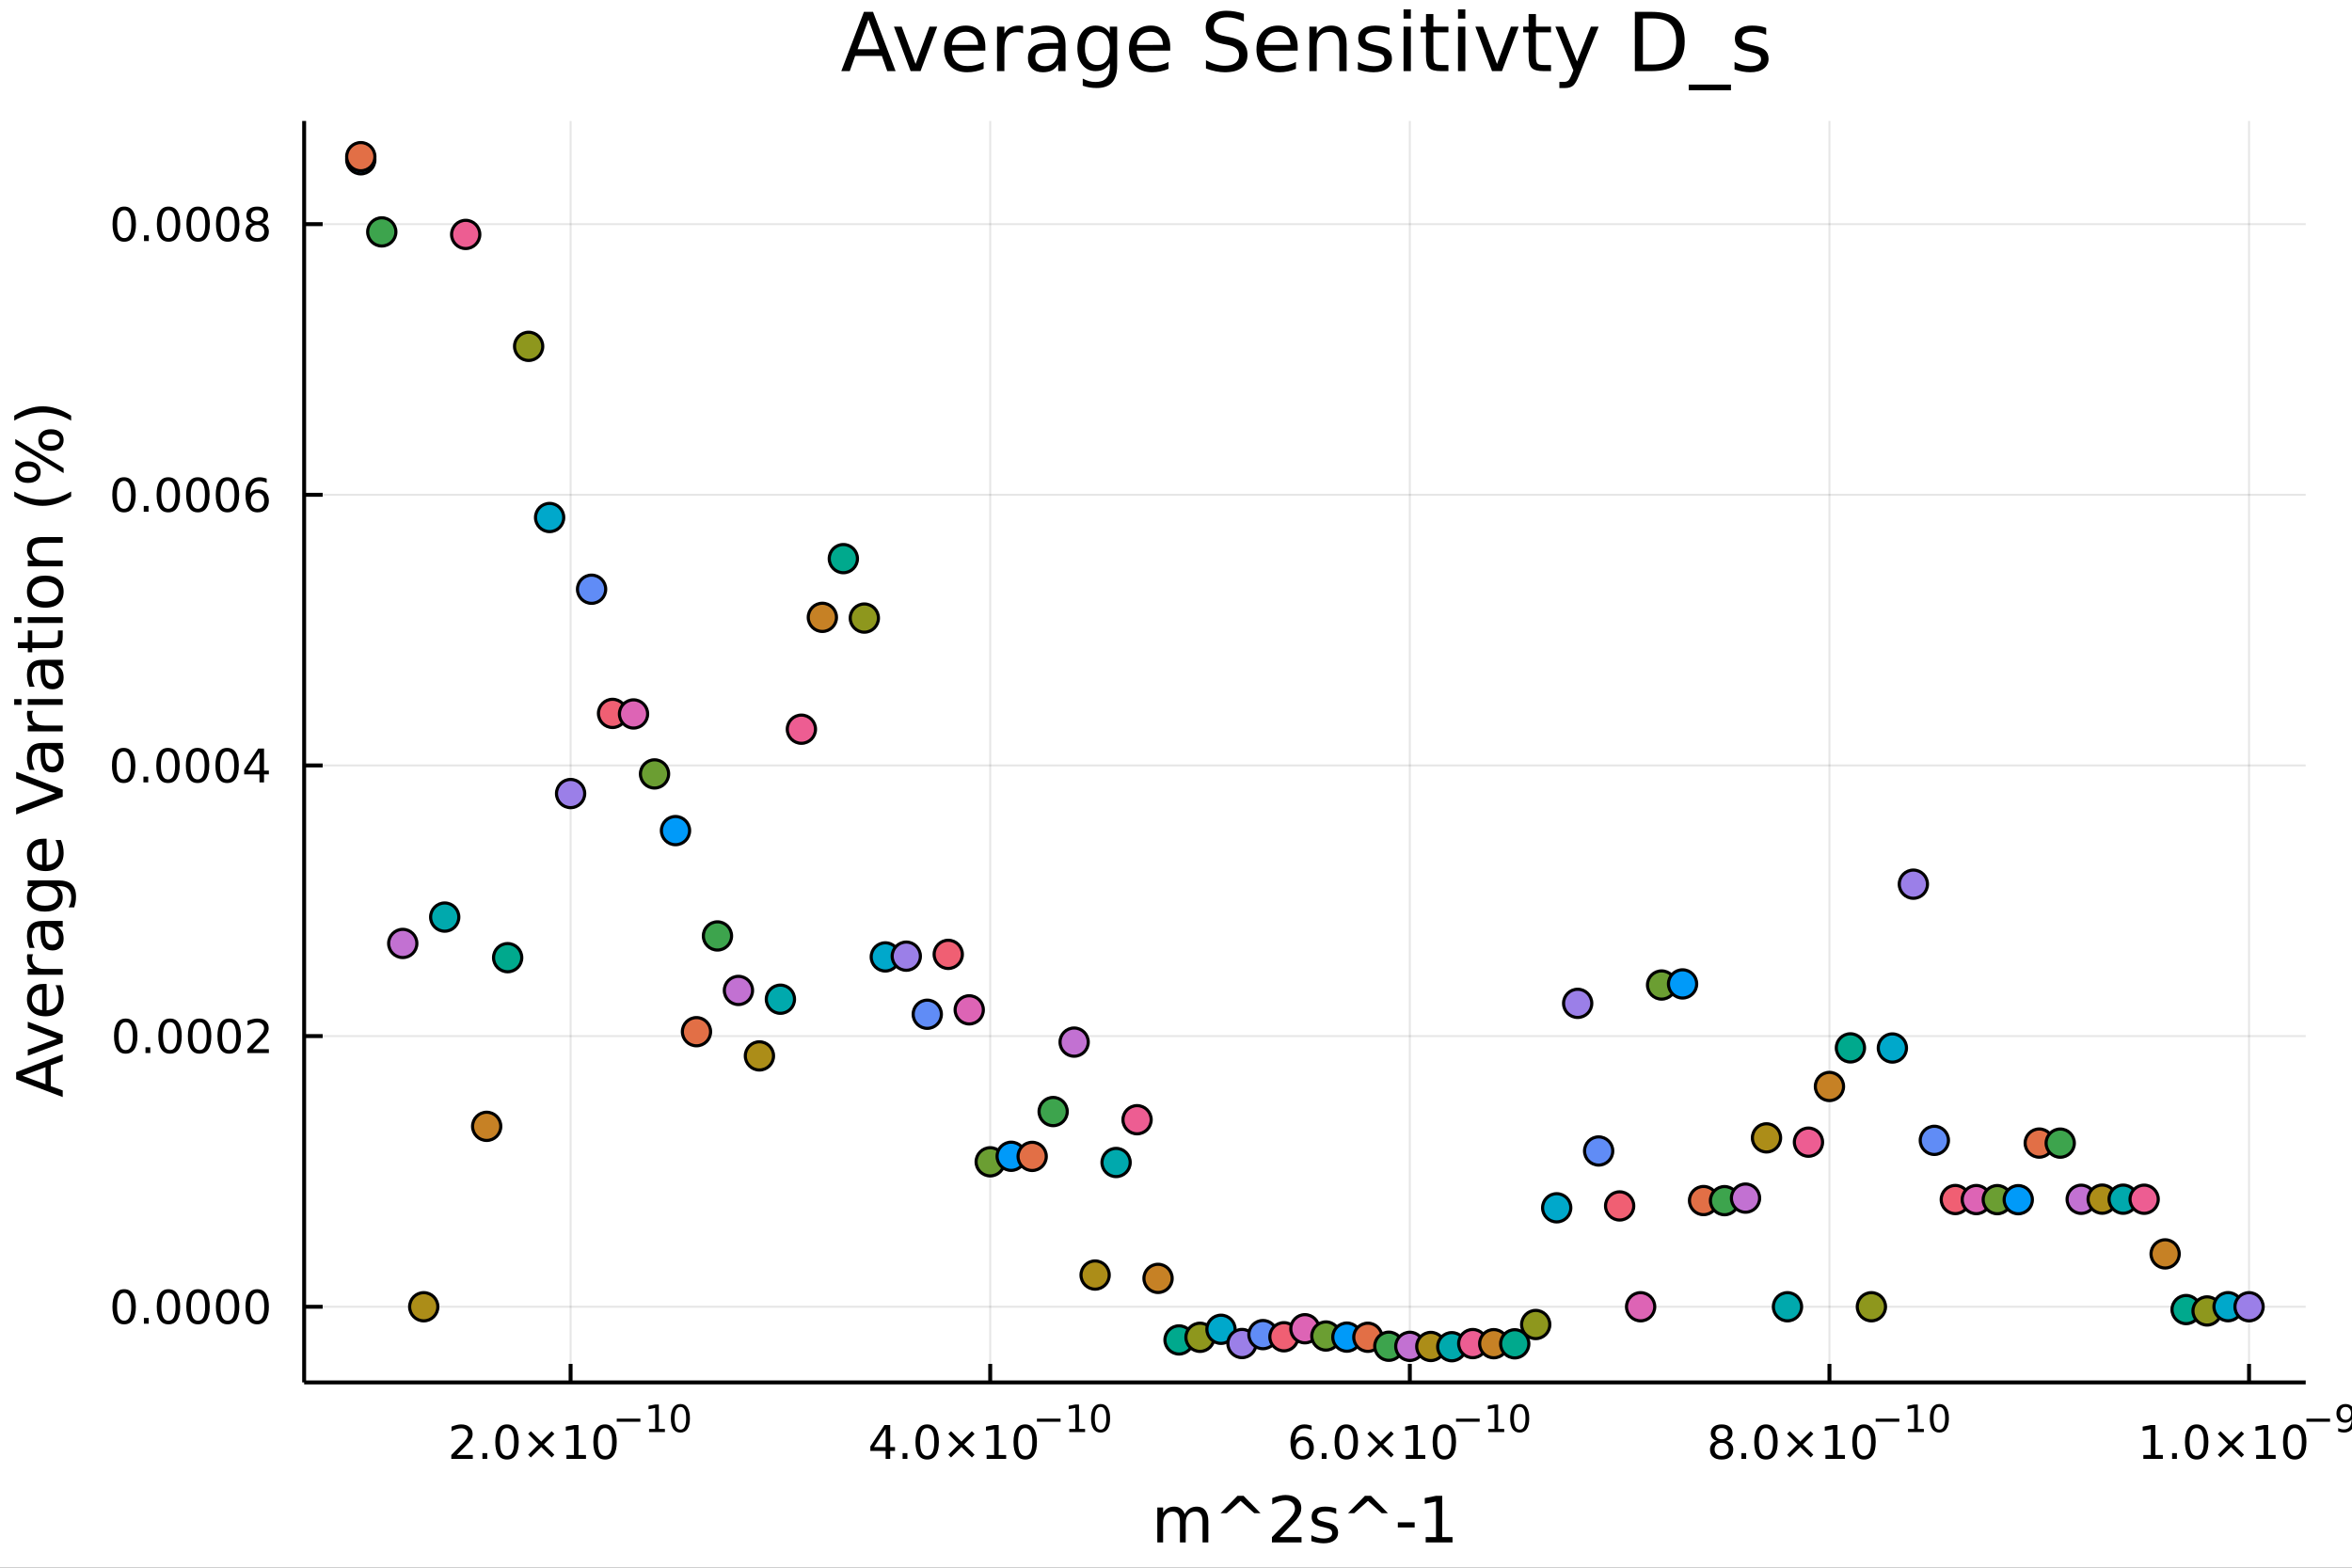 <svg xmlns="http://www.w3.org/2000/svg" xmlns:xlink="http://www.w3.org/1999/xlink" width="600" height="400" viewBox="0 0 2400 1600">
<rect x="0" y="0" width="2400" height="1600" fill="#333333" stroke="none"/>
<defs>
  <clipPath id="clip190">
    <rect x="0" y="0" width="2400" height="1600"></rect>
  </clipPath>
</defs>
<path clip-path="url(#clip190)" d="
M0 1600 L2400 1600 L2400 0 L0 0  Z
  " fill="#ffffff" fill-rule="evenodd" fill-opacity="1"></path>
<defs>
  <clipPath id="clip191">
    <rect x="480" y="0" width="1681" height="1600"></rect>
  </clipPath>
</defs>
<path clip-path="url(#clip190)" d="
M310.352 1410.9 L2352.76 1410.9 L2352.76 123.472 L310.352 123.472  Z
  " fill="#ffffff" fill-rule="evenodd" fill-opacity="1"></path>
<defs>
  <clipPath id="clip192">
    <rect x="310" y="123" width="2043" height="1288"></rect>
  </clipPath>
</defs>
<polyline clip-path="url(#clip192)" style="stroke:#000000; stroke-linecap:butt; stroke-linejoin:round; stroke-width:2; stroke-opacity:0.1; fill:none" points="
  582.244,1410.9 582.244,123.472 
  "></polyline>
<polyline clip-path="url(#clip192)" style="stroke:#000000; stroke-linecap:butt; stroke-linejoin:round; stroke-width:2; stroke-opacity:0.1; fill:none" points="
  1010.42,1410.9 1010.42,123.472 
  "></polyline>
<polyline clip-path="url(#clip192)" style="stroke:#000000; stroke-linecap:butt; stroke-linejoin:round; stroke-width:2; stroke-opacity:0.1; fill:none" points="
  1438.6,1410.9 1438.6,123.472 
  "></polyline>
<polyline clip-path="url(#clip192)" style="stroke:#000000; stroke-linecap:butt; stroke-linejoin:round; stroke-width:2; stroke-opacity:0.1; fill:none" points="
  1866.78,1410.9 1866.78,123.472 
  "></polyline>
<polyline clip-path="url(#clip192)" style="stroke:#000000; stroke-linecap:butt; stroke-linejoin:round; stroke-width:2; stroke-opacity:0.1; fill:none" points="
  2294.95,1410.9 2294.95,123.472 
  "></polyline>
<polyline clip-path="url(#clip190)" style="stroke:#000000; stroke-linecap:butt; stroke-linejoin:round; stroke-width:4; stroke-opacity:1; fill:none" points="
  310.352,1410.9 2352.76,1410.9 
  "></polyline>
<polyline clip-path="url(#clip190)" style="stroke:#000000; stroke-linecap:butt; stroke-linejoin:round; stroke-width:4; stroke-opacity:1; fill:none" points="
  582.244,1410.9 582.244,1392 
  "></polyline>
<polyline clip-path="url(#clip190)" style="stroke:#000000; stroke-linecap:butt; stroke-linejoin:round; stroke-width:4; stroke-opacity:1; fill:none" points="
  1010.42,1410.9 1010.42,1392 
  "></polyline>
<polyline clip-path="url(#clip190)" style="stroke:#000000; stroke-linecap:butt; stroke-linejoin:round; stroke-width:4; stroke-opacity:1; fill:none" points="
  1438.6,1410.9 1438.6,1392 
  "></polyline>
<polyline clip-path="url(#clip190)" style="stroke:#000000; stroke-linecap:butt; stroke-linejoin:round; stroke-width:4; stroke-opacity:1; fill:none" points="
  1866.78,1410.9 1866.78,1392 
  "></polyline>
<polyline clip-path="url(#clip190)" style="stroke:#000000; stroke-linecap:butt; stroke-linejoin:round; stroke-width:4; stroke-opacity:1; fill:none" points="
  2294.95,1410.9 2294.95,1392 
  "></polyline>
<path clip-path="url(#clip190)" d="M466.136 1485.02 L482.455 1485.02 L482.455 1488.96 L460.511 1488.96 L460.511 1485.02 Q463.173 1482.27 467.756 1477.64 Q472.363 1472.98 473.543 1471.64 Q475.789 1469.12 476.668 1467.38 Q477.571 1465.62 477.571 1463.93 Q477.571 1461.18 475.627 1459.44 Q473.705 1457.71 470.604 1457.71 Q468.404 1457.71 465.951 1458.47 Q463.52 1459.23 460.742 1460.79 L460.742 1456.06 Q463.567 1454.93 466.02 1454.35 Q468.474 1453.77 470.511 1453.77 Q475.881 1453.77 479.076 1456.46 Q482.27 1459.14 482.27 1463.63 Q482.27 1465.76 481.46 1467.68 Q480.673 1469.58 478.566 1472.17 Q477.988 1472.85 474.886 1476.06 Q471.784 1479.26 466.136 1485.02 Z" fill="#000000" fill-rule="evenodd" fill-opacity="1"></path><path clip-path="url(#clip190)" d="M492.27 1483.08 L497.154 1483.08 L497.154 1488.96 L492.27 1488.96 L492.27 1483.08 Z" fill="#000000" fill-rule="evenodd" fill-opacity="1"></path><path clip-path="url(#clip190)" d="M517.339 1457.48 Q513.728 1457.48 511.9 1461.04 Q510.094 1464.58 510.094 1471.71 Q510.094 1478.82 511.9 1482.38 Q513.728 1485.92 517.339 1485.92 Q520.974 1485.92 522.779 1482.38 Q524.608 1478.82 524.608 1471.71 Q524.608 1464.58 522.779 1461.04 Q520.974 1457.48 517.339 1457.48 M517.339 1453.77 Q523.15 1453.77 526.205 1458.38 Q529.284 1462.96 529.284 1471.71 Q529.284 1480.44 526.205 1485.04 Q523.15 1489.63 517.339 1489.63 Q511.529 1489.63 508.451 1485.04 Q505.395 1480.44 505.395 1471.71 Q505.395 1462.96 508.451 1458.38 Q511.529 1453.77 517.339 1453.77 Z" fill="#000000" fill-rule="evenodd" fill-opacity="1"></path><path clip-path="url(#clip190)" d="M565.672 1463.49 L555.094 1474.12 L565.672 1484.7 L562.918 1487.5 L552.293 1476.87 L541.668 1487.5 L538.936 1484.7 L549.492 1474.12 L538.936 1463.49 L541.668 1460.69 L552.293 1471.32 L562.918 1460.69 L565.672 1463.49 Z" fill="#000000" fill-rule="evenodd" fill-opacity="1"></path><path clip-path="url(#clip190)" d="M578.033 1485.02 L585.672 1485.02 L585.672 1458.66 L577.362 1460.32 L577.362 1456.06 L585.626 1454.4 L590.302 1454.4 L590.302 1485.02 L597.941 1485.02 L597.941 1488.96 L578.033 1488.96 L578.033 1485.02 Z" fill="#000000" fill-rule="evenodd" fill-opacity="1"></path><path clip-path="url(#clip190)" d="M617.385 1457.48 Q613.774 1457.48 611.945 1461.04 Q610.14 1464.58 610.14 1471.71 Q610.14 1478.82 611.945 1482.38 Q613.774 1485.92 617.385 1485.92 Q621.019 1485.92 622.825 1482.38 Q624.654 1478.82 624.654 1471.71 Q624.654 1464.58 622.825 1461.04 Q621.019 1457.48 617.385 1457.48 M617.385 1453.77 Q623.195 1453.77 626.251 1458.38 Q629.33 1462.96 629.33 1471.71 Q629.33 1480.44 626.251 1485.04 Q623.195 1489.63 617.385 1489.63 Q611.575 1489.63 608.496 1485.04 Q605.441 1480.44 605.441 1471.71 Q605.441 1462.96 608.496 1458.38 Q611.575 1453.77 617.385 1453.77 Z" fill="#000000" fill-rule="evenodd" fill-opacity="1"></path><path clip-path="url(#clip190)" d="M629.33 1447.87 L653.441 1447.87 L653.441 1451.07 L629.33 1451.07 L629.33 1447.87 Z" fill="#000000" fill-rule="evenodd" fill-opacity="1"></path><path clip-path="url(#clip190)" d="M662.3 1458.35 L668.506 1458.35 L668.506 1436.93 L661.754 1438.28 L661.754 1434.82 L668.468 1433.47 L672.268 1433.47 L672.268 1458.35 L678.474 1458.35 L678.474 1461.55 L662.3 1461.55 L662.3 1458.35 Z" fill="#000000" fill-rule="evenodd" fill-opacity="1"></path><path clip-path="url(#clip190)" d="M694.273 1435.97 Q691.339 1435.97 689.853 1438.86 Q688.386 1441.74 688.386 1447.53 Q688.386 1453.31 689.853 1456.2 Q691.339 1459.08 694.273 1459.08 Q697.226 1459.08 698.693 1456.2 Q700.178 1453.31 700.178 1447.53 Q700.178 1441.74 698.693 1438.86 Q697.226 1435.97 694.273 1435.97 M694.273 1432.96 Q698.993 1432.96 701.476 1436.7 Q703.978 1440.43 703.978 1447.53 Q703.978 1454.62 701.476 1458.37 Q698.993 1462.09 694.273 1462.09 Q689.552 1462.09 687.051 1458.37 Q684.568 1454.62 684.568 1447.53 Q684.568 1440.43 687.051 1436.7 Q689.552 1432.96 694.273 1432.96 Z" fill="#000000" fill-rule="evenodd" fill-opacity="1"></path><path clip-path="url(#clip190)" d="M903.711 1458.47 L891.905 1476.92 L903.711 1476.92 L903.711 1458.47 M902.484 1454.4 L908.364 1454.4 L908.364 1476.92 L913.294 1476.92 L913.294 1480.81 L908.364 1480.81 L908.364 1488.96 L903.711 1488.96 L903.711 1480.81 L888.109 1480.81 L888.109 1476.29 L902.484 1454.4 Z" fill="#000000" fill-rule="evenodd" fill-opacity="1"></path><path clip-path="url(#clip190)" d="M921.026 1483.08 L925.91 1483.08 L925.91 1488.96 L921.026 1488.96 L921.026 1483.08 Z" fill="#000000" fill-rule="evenodd" fill-opacity="1"></path><path clip-path="url(#clip190)" d="M946.095 1457.48 Q942.484 1457.48 940.655 1461.04 Q938.85 1464.58 938.85 1471.71 Q938.85 1478.82 940.655 1482.38 Q942.484 1485.92 946.095 1485.92 Q949.729 1485.92 951.535 1482.38 Q953.363 1478.82 953.363 1471.71 Q953.363 1464.58 951.535 1461.04 Q949.729 1457.48 946.095 1457.48 M946.095 1453.77 Q951.905 1453.77 954.961 1458.38 Q958.039 1462.96 958.039 1471.71 Q958.039 1480.44 954.961 1485.04 Q951.905 1489.63 946.095 1489.63 Q940.285 1489.63 937.206 1485.04 Q934.151 1480.44 934.151 1471.71 Q934.151 1462.96 937.206 1458.38 Q940.285 1453.77 946.095 1453.77 Z" fill="#000000" fill-rule="evenodd" fill-opacity="1"></path><path clip-path="url(#clip190)" d="M994.428 1463.49 L983.849 1474.12 L994.428 1484.7 L991.673 1487.5 L981.049 1476.87 L970.424 1487.5 L967.692 1484.7 L978.248 1474.12 L967.692 1463.49 L970.424 1460.69 L981.049 1471.32 L991.673 1460.69 L994.428 1463.49 Z" fill="#000000" fill-rule="evenodd" fill-opacity="1"></path><path clip-path="url(#clip190)" d="M1006.79 1485.02 L1014.43 1485.02 L1014.43 1458.66 L1006.12 1460.32 L1006.12 1456.06 L1014.38 1454.4 L1019.06 1454.4 L1019.06 1485.02 L1026.7 1485.02 L1026.7 1488.96 L1006.79 1488.96 L1006.79 1485.02 Z" fill="#000000" fill-rule="evenodd" fill-opacity="1"></path><path clip-path="url(#clip190)" d="M1046.14 1457.48 Q1042.53 1457.48 1040.7 1461.04 Q1038.9 1464.58 1038.9 1471.71 Q1038.9 1478.82 1040.7 1482.38 Q1042.53 1485.92 1046.14 1485.92 Q1049.78 1485.92 1051.58 1482.38 Q1053.41 1478.82 1053.41 1471.71 Q1053.41 1464.58 1051.58 1461.04 Q1049.78 1457.48 1046.14 1457.48 M1046.14 1453.77 Q1051.95 1453.77 1055.01 1458.38 Q1058.09 1462.96 1058.09 1471.71 Q1058.09 1480.44 1055.01 1485.04 Q1051.95 1489.63 1046.14 1489.63 Q1040.33 1489.63 1037.25 1485.04 Q1034.2 1480.44 1034.2 1471.71 Q1034.2 1462.96 1037.25 1458.38 Q1040.33 1453.77 1046.14 1453.77 Z" fill="#000000" fill-rule="evenodd" fill-opacity="1"></path><path clip-path="url(#clip190)" d="M1058.09 1447.87 L1082.2 1447.87 L1082.2 1451.07 L1058.09 1451.07 L1058.09 1447.87 Z" fill="#000000" fill-rule="evenodd" fill-opacity="1"></path><path clip-path="url(#clip190)" d="M1091.06 1458.35 L1097.26 1458.35 L1097.26 1436.93 L1090.51 1438.28 L1090.51 1434.82 L1097.22 1433.47 L1101.02 1433.47 L1101.02 1458.35 L1107.23 1458.35 L1107.23 1461.55 L1091.06 1461.55 L1091.06 1458.35 Z" fill="#000000" fill-rule="evenodd" fill-opacity="1"></path><path clip-path="url(#clip190)" d="M1123.03 1435.97 Q1120.09 1435.97 1118.61 1438.86 Q1117.14 1441.74 1117.14 1447.53 Q1117.14 1453.31 1118.61 1456.2 Q1120.09 1459.08 1123.03 1459.08 Q1125.98 1459.08 1127.45 1456.2 Q1128.93 1453.31 1128.93 1447.53 Q1128.93 1441.74 1127.45 1438.86 Q1125.98 1435.97 1123.03 1435.97 M1123.03 1432.96 Q1127.75 1432.96 1130.23 1436.7 Q1132.73 1440.43 1132.73 1447.53 Q1132.73 1454.62 1130.23 1458.37 Q1127.75 1462.09 1123.03 1462.09 Q1118.31 1462.09 1115.81 1458.37 Q1113.32 1454.62 1113.32 1447.53 Q1113.32 1440.43 1115.81 1436.7 Q1118.31 1432.96 1123.03 1432.96 Z" fill="#000000" fill-rule="evenodd" fill-opacity="1"></path><path clip-path="url(#clip190)" d="M1329.12 1469.81 Q1325.97 1469.81 1324.12 1471.97 Q1322.29 1474.12 1322.29 1477.87 Q1322.29 1481.6 1324.12 1483.77 Q1325.97 1485.92 1329.12 1485.92 Q1332.27 1485.92 1334.1 1483.77 Q1335.95 1481.6 1335.95 1477.87 Q1335.95 1474.12 1334.1 1471.97 Q1332.27 1469.81 1329.12 1469.81 M1338.4 1455.16 L1338.4 1459.42 Q1336.64 1458.59 1334.84 1458.15 Q1333.06 1457.71 1331.3 1457.71 Q1326.67 1457.71 1324.21 1460.83 Q1321.78 1463.96 1321.44 1470.28 Q1322.8 1468.26 1324.86 1467.2 Q1326.92 1466.11 1329.4 1466.11 Q1334.61 1466.11 1337.62 1469.28 Q1340.65 1472.43 1340.65 1477.87 Q1340.65 1483.19 1337.5 1486.41 Q1334.35 1489.63 1329.12 1489.63 Q1323.13 1489.63 1319.96 1485.04 Q1316.78 1480.44 1316.78 1471.71 Q1316.78 1463.52 1320.67 1458.66 Q1324.56 1453.77 1331.11 1453.77 Q1332.87 1453.77 1334.65 1454.12 Q1336.46 1454.47 1338.4 1455.16 Z" fill="#000000" fill-rule="evenodd" fill-opacity="1"></path><path clip-path="url(#clip190)" d="M1348.7 1483.08 L1353.59 1483.08 L1353.59 1488.96 L1348.7 1488.96 L1348.7 1483.08 Z" fill="#000000" fill-rule="evenodd" fill-opacity="1"></path><path clip-path="url(#clip190)" d="M1373.77 1457.48 Q1370.16 1457.48 1368.33 1461.04 Q1366.53 1464.58 1366.53 1471.71 Q1366.53 1478.82 1368.33 1482.38 Q1370.16 1485.92 1373.77 1485.92 Q1377.41 1485.92 1379.21 1482.38 Q1381.04 1478.82 1381.04 1471.71 Q1381.04 1464.58 1379.21 1461.04 Q1377.41 1457.48 1373.77 1457.48 M1373.77 1453.77 Q1379.58 1453.77 1382.64 1458.38 Q1385.72 1462.96 1385.72 1471.71 Q1385.72 1480.44 1382.64 1485.04 Q1379.58 1489.63 1373.77 1489.63 Q1367.96 1489.63 1364.89 1485.04 Q1361.83 1480.44 1361.83 1471.71 Q1361.83 1462.96 1364.89 1458.38 Q1367.96 1453.77 1373.77 1453.77 Z" fill="#000000" fill-rule="evenodd" fill-opacity="1"></path><path clip-path="url(#clip190)" d="M1422.11 1463.49 L1411.53 1474.12 L1422.11 1484.7 L1419.35 1487.5 L1408.73 1476.87 L1398.1 1487.5 L1395.37 1484.7 L1405.93 1474.12 L1395.37 1463.49 L1398.1 1460.69 L1408.73 1471.32 L1419.35 1460.69 L1422.11 1463.49 Z" fill="#000000" fill-rule="evenodd" fill-opacity="1"></path><path clip-path="url(#clip190)" d="M1434.47 1485.02 L1442.11 1485.02 L1442.11 1458.66 L1433.8 1460.32 L1433.8 1456.06 L1442.06 1454.4 L1446.74 1454.4 L1446.74 1485.02 L1454.38 1485.02 L1454.38 1488.96 L1434.47 1488.96 L1434.47 1485.02 Z" fill="#000000" fill-rule="evenodd" fill-opacity="1"></path><path clip-path="url(#clip190)" d="M1473.82 1457.48 Q1470.21 1457.48 1468.38 1461.04 Q1466.57 1464.58 1466.57 1471.71 Q1466.57 1478.82 1468.38 1482.38 Q1470.21 1485.92 1473.82 1485.92 Q1477.45 1485.92 1479.26 1482.38 Q1481.09 1478.82 1481.09 1471.71 Q1481.09 1464.58 1479.26 1461.04 Q1477.45 1457.48 1473.82 1457.48 M1473.82 1453.77 Q1479.63 1453.77 1482.69 1458.38 Q1485.76 1462.96 1485.76 1471.71 Q1485.76 1480.44 1482.69 1485.04 Q1479.63 1489.63 1473.82 1489.63 Q1468.01 1489.63 1464.93 1485.04 Q1461.88 1480.44 1461.88 1471.71 Q1461.88 1462.96 1464.93 1458.38 Q1468.01 1453.77 1473.82 1453.77 Z" fill="#000000" fill-rule="evenodd" fill-opacity="1"></path><path clip-path="url(#clip190)" d="M1485.76 1447.87 L1509.88 1447.87 L1509.88 1451.07 L1485.76 1451.07 L1485.76 1447.87 Z" fill="#000000" fill-rule="evenodd" fill-opacity="1"></path><path clip-path="url(#clip190)" d="M1518.73 1458.35 L1524.94 1458.35 L1524.94 1436.93 L1518.19 1438.28 L1518.19 1434.82 L1524.9 1433.47 L1528.7 1433.47 L1528.7 1458.35 L1534.91 1458.35 L1534.91 1461.55 L1518.73 1461.55 L1518.73 1458.35 Z" fill="#000000" fill-rule="evenodd" fill-opacity="1"></path><path clip-path="url(#clip190)" d="M1550.71 1435.97 Q1547.77 1435.97 1546.29 1438.86 Q1544.82 1441.74 1544.82 1447.53 Q1544.82 1453.31 1546.29 1456.2 Q1547.77 1459.08 1550.71 1459.08 Q1553.66 1459.08 1555.13 1456.2 Q1556.61 1453.31 1556.61 1447.53 Q1556.61 1441.74 1555.13 1438.86 Q1553.66 1435.97 1550.71 1435.97 M1550.71 1432.96 Q1555.43 1432.96 1557.91 1436.7 Q1560.41 1440.43 1560.41 1447.53 Q1560.41 1454.62 1557.91 1458.37 Q1555.43 1462.09 1550.71 1462.09 Q1545.99 1462.09 1543.49 1458.37 Q1541 1454.62 1541 1447.53 Q1541 1440.43 1543.49 1436.7 Q1545.99 1432.96 1550.71 1432.96 Z" fill="#000000" fill-rule="evenodd" fill-opacity="1"></path><path clip-path="url(#clip190)" d="M1756.77 1472.54 Q1753.43 1472.54 1751.51 1474.33 Q1749.61 1476.11 1749.61 1479.23 Q1749.61 1482.36 1751.51 1484.14 Q1753.43 1485.92 1756.77 1485.92 Q1760.1 1485.92 1762.02 1484.14 Q1763.94 1482.34 1763.94 1479.23 Q1763.94 1476.11 1762.02 1474.33 Q1760.12 1472.54 1756.77 1472.54 M1752.09 1470.55 Q1749.08 1469.81 1747.39 1467.75 Q1745.72 1465.69 1745.72 1462.73 Q1745.72 1458.59 1748.66 1456.18 Q1751.63 1453.77 1756.77 1453.77 Q1761.93 1453.77 1764.87 1456.18 Q1767.81 1458.59 1767.81 1462.73 Q1767.81 1465.69 1766.12 1467.75 Q1764.45 1469.81 1761.47 1470.55 Q1764.84 1471.34 1766.72 1473.63 Q1768.62 1475.92 1768.62 1479.23 Q1768.62 1484.26 1765.54 1486.94 Q1762.48 1489.63 1756.77 1489.63 Q1751.05 1489.63 1747.97 1486.94 Q1744.91 1484.26 1744.91 1479.23 Q1744.91 1475.92 1746.81 1473.63 Q1748.71 1471.34 1752.09 1470.55 M1750.38 1463.17 Q1750.38 1465.85 1752.04 1467.36 Q1753.73 1468.86 1756.77 1468.86 Q1759.78 1468.86 1761.47 1467.36 Q1763.18 1465.85 1763.18 1463.17 Q1763.18 1460.48 1761.47 1458.98 Q1759.78 1457.48 1756.77 1457.48 Q1753.73 1457.48 1752.04 1458.98 Q1750.38 1460.48 1750.38 1463.17 Z" fill="#000000" fill-rule="evenodd" fill-opacity="1"></path><path clip-path="url(#clip190)" d="M1776.93 1483.08 L1781.81 1483.08 L1781.81 1488.96 L1776.93 1488.96 L1776.93 1483.08 Z" fill="#000000" fill-rule="evenodd" fill-opacity="1"></path><path clip-path="url(#clip190)" d="M1802 1457.48 Q1798.39 1457.48 1796.56 1461.04 Q1794.75 1464.58 1794.75 1471.71 Q1794.75 1478.82 1796.56 1482.38 Q1798.39 1485.92 1802 1485.92 Q1805.63 1485.92 1807.44 1482.38 Q1809.27 1478.82 1809.27 1471.71 Q1809.27 1464.58 1807.44 1461.04 Q1805.63 1457.48 1802 1457.48 M1802 1453.77 Q1807.81 1453.77 1810.86 1458.38 Q1813.94 1462.96 1813.94 1471.71 Q1813.94 1480.44 1810.86 1485.04 Q1807.81 1489.63 1802 1489.63 Q1796.19 1489.63 1793.11 1485.04 Q1790.05 1480.44 1790.05 1471.71 Q1790.05 1462.96 1793.11 1458.38 Q1796.19 1453.77 1802 1453.77 Z" fill="#000000" fill-rule="evenodd" fill-opacity="1"></path><path clip-path="url(#clip190)" d="M1850.33 1463.49 L1839.75 1474.12 L1850.33 1484.7 L1847.58 1487.5 L1836.95 1476.87 L1826.33 1487.5 L1823.59 1484.7 L1834.15 1474.12 L1823.59 1463.49 L1826.33 1460.69 L1836.95 1471.32 L1847.58 1460.69 L1850.33 1463.49 Z" fill="#000000" fill-rule="evenodd" fill-opacity="1"></path><path clip-path="url(#clip190)" d="M1862.69 1485.02 L1870.33 1485.02 L1870.33 1458.66 L1862.02 1460.32 L1862.02 1456.06 L1870.28 1454.4 L1874.96 1454.4 L1874.96 1485.02 L1882.6 1485.02 L1882.6 1488.96 L1862.69 1488.96 L1862.69 1485.02 Z" fill="#000000" fill-rule="evenodd" fill-opacity="1"></path><path clip-path="url(#clip190)" d="M1902.04 1457.48 Q1898.43 1457.48 1896.6 1461.04 Q1894.8 1464.58 1894.8 1471.71 Q1894.8 1478.82 1896.6 1482.38 Q1898.43 1485.92 1902.04 1485.92 Q1905.68 1485.92 1907.48 1482.38 Q1909.31 1478.82 1909.31 1471.71 Q1909.31 1464.58 1907.48 1461.04 Q1905.68 1457.48 1902.04 1457.48 M1902.04 1453.77 Q1907.85 1453.77 1910.91 1458.38 Q1913.99 1462.96 1913.99 1471.71 Q1913.99 1480.44 1910.91 1485.04 Q1907.85 1489.63 1902.04 1489.63 Q1896.23 1489.63 1893.15 1485.04 Q1890.1 1480.44 1890.1 1471.71 Q1890.1 1462.96 1893.15 1458.38 Q1896.23 1453.77 1902.04 1453.77 Z" fill="#000000" fill-rule="evenodd" fill-opacity="1"></path><path clip-path="url(#clip190)" d="M1913.99 1447.87 L1938.1 1447.87 L1938.1 1451.07 L1913.99 1451.07 L1913.99 1447.87 Z" fill="#000000" fill-rule="evenodd" fill-opacity="1"></path><path clip-path="url(#clip190)" d="M1946.96 1458.35 L1953.16 1458.35 L1953.16 1436.93 L1946.41 1438.28 L1946.41 1434.82 L1953.13 1433.47 L1956.93 1433.47 L1956.93 1458.35 L1963.13 1458.35 L1963.13 1461.55 L1946.96 1461.55 L1946.96 1458.35 Z" fill="#000000" fill-rule="evenodd" fill-opacity="1"></path><path clip-path="url(#clip190)" d="M1978.93 1435.97 Q1976 1435.97 1974.51 1438.86 Q1973.04 1441.74 1973.04 1447.53 Q1973.04 1453.31 1974.51 1456.2 Q1976 1459.08 1978.93 1459.08 Q1981.88 1459.08 1983.35 1456.2 Q1984.84 1453.31 1984.84 1447.53 Q1984.84 1441.74 1983.35 1438.86 Q1981.88 1435.97 1978.93 1435.97 M1978.93 1432.96 Q1983.65 1432.96 1986.13 1436.7 Q1988.64 1440.43 1988.64 1447.53 Q1988.64 1454.62 1986.13 1458.37 Q1983.65 1462.09 1978.93 1462.09 Q1974.21 1462.09 1971.71 1458.37 Q1969.23 1454.62 1969.23 1447.53 Q1969.23 1440.43 1971.71 1436.7 Q1974.21 1432.96 1978.93 1432.96 Z" fill="#000000" fill-rule="evenodd" fill-opacity="1"></path><path clip-path="url(#clip190)" d="M2187.09 1485.02 L2194.73 1485.02 L2194.73 1458.66 L2186.42 1460.32 L2186.42 1456.06 L2194.68 1454.4 L2199.36 1454.4 L2199.36 1485.02 L2206.99 1485.02 L2206.99 1488.96 L2187.09 1488.96 L2187.09 1485.02 Z" fill="#000000" fill-rule="evenodd" fill-opacity="1"></path><path clip-path="url(#clip190)" d="M2216.44 1483.08 L2221.32 1483.08 L2221.32 1488.96 L2216.44 1488.96 L2216.44 1483.08 Z" fill="#000000" fill-rule="evenodd" fill-opacity="1"></path><path clip-path="url(#clip190)" d="M2241.51 1457.48 Q2237.9 1457.48 2236.07 1461.04 Q2234.26 1464.58 2234.26 1471.71 Q2234.26 1478.82 2236.07 1482.38 Q2237.9 1485.92 2241.51 1485.92 Q2245.14 1485.92 2246.95 1482.38 Q2248.78 1478.82 2248.78 1471.71 Q2248.78 1464.58 2246.95 1461.04 Q2245.14 1457.48 2241.51 1457.48 M2241.51 1453.77 Q2247.32 1453.77 2250.37 1458.38 Q2253.45 1462.96 2253.45 1471.71 Q2253.45 1480.44 2250.37 1485.04 Q2247.32 1489.63 2241.51 1489.63 Q2235.7 1489.63 2232.62 1485.04 Q2229.56 1480.44 2229.56 1471.71 Q2229.56 1462.96 2232.62 1458.38 Q2235.7 1453.77 2241.51 1453.77 Z" fill="#000000" fill-rule="evenodd" fill-opacity="1"></path><path clip-path="url(#clip190)" d="M2289.84 1463.49 L2279.26 1474.12 L2289.84 1484.7 L2287.09 1487.5 L2276.46 1476.87 L2265.84 1487.5 L2263.1 1484.7 L2273.66 1474.12 L2263.1 1463.49 L2265.84 1460.69 L2276.46 1471.32 L2287.09 1460.69 L2289.84 1463.49 Z" fill="#000000" fill-rule="evenodd" fill-opacity="1"></path><path clip-path="url(#clip190)" d="M2302.2 1485.02 L2309.84 1485.02 L2309.84 1458.66 L2301.53 1460.32 L2301.53 1456.06 L2309.79 1454.4 L2314.47 1454.4 L2314.47 1485.02 L2322.11 1485.02 L2322.11 1488.96 L2302.2 1488.96 L2302.2 1485.02 Z" fill="#000000" fill-rule="evenodd" fill-opacity="1"></path><path clip-path="url(#clip190)" d="M2341.55 1457.48 Q2337.94 1457.48 2336.11 1461.04 Q2334.31 1464.58 2334.31 1471.71 Q2334.31 1478.82 2336.11 1482.38 Q2337.94 1485.92 2341.55 1485.92 Q2345.19 1485.92 2346.99 1482.38 Q2348.82 1478.82 2348.82 1471.71 Q2348.82 1464.58 2346.99 1461.04 Q2345.19 1457.48 2341.55 1457.48 M2341.55 1453.77 Q2347.36 1453.77 2350.42 1458.38 Q2353.5 1462.96 2353.5 1471.71 Q2353.5 1480.44 2350.42 1485.04 Q2347.36 1489.63 2341.55 1489.63 Q2335.74 1489.63 2332.66 1485.04 Q2329.61 1480.44 2329.61 1471.71 Q2329.61 1462.96 2332.66 1458.38 Q2335.74 1453.77 2341.55 1453.77 Z" fill="#000000" fill-rule="evenodd" fill-opacity="1"></path><path clip-path="url(#clip190)" d="M2353.5 1447.87 L2377.61 1447.87 L2377.61 1451.07 L2353.5 1451.07 L2353.5 1447.87 Z" fill="#000000" fill-rule="evenodd" fill-opacity="1"></path><path clip-path="url(#clip190)" d="M2385.92 1460.96 L2385.92 1457.5 Q2387.35 1458.18 2388.82 1458.54 Q2390.29 1458.89 2391.7 1458.89 Q2395.46 1458.89 2397.43 1456.37 Q2399.43 1453.84 2399.71 1448.68 Q2398.62 1450.3 2396.94 1451.16 Q2395.27 1452.03 2393.24 1452.03 Q2389.03 1452.03 2386.56 1449.49 Q2384.12 1446.93 2384.12 1442.51 Q2384.12 1438.19 2386.67 1435.57 Q2389.23 1432.96 2393.48 1432.96 Q2398.35 1432.96 2400.91 1436.7 Q2403.49 1440.43 2403.49 1447.53 Q2403.49 1454.17 2400.33 1458.14 Q2397.19 1462.09 2391.87 1462.09 Q2390.44 1462.09 2388.97 1461.81 Q2387.5 1461.53 2385.92 1460.96 M2393.48 1449.06 Q2396.04 1449.06 2397.53 1447.31 Q2399.03 1445.56 2399.03 1442.51 Q2399.03 1439.48 2397.53 1437.74 Q2396.04 1435.97 2393.48 1435.97 Q2390.93 1435.97 2389.42 1437.74 Q2387.93 1439.48 2387.93 1442.51 Q2387.93 1445.56 2389.42 1447.31 Q2390.93 1449.06 2393.48 1449.06 Z" fill="#000000" fill-rule="evenodd" fill-opacity="1"></path><path clip-path="url(#clip190)" d="M1208.92 1545.38 Q1211.11 1541.43 1214.17 1539.56 Q1217.23 1537.68 1221.36 1537.68 Q1226.93 1537.68 1229.96 1541.59 Q1232.98 1545.48 1232.98 1552.67 L1232.98 1574.19 L1227.09 1574.19 L1227.09 1552.86 Q1227.09 1547.74 1225.28 1545.25 Q1223.46 1542.77 1219.74 1542.77 Q1215.19 1542.77 1212.55 1545.79 Q1209.91 1548.82 1209.91 1554.04 L1209.91 1574.19 L1204.02 1574.19 L1204.02 1552.86 Q1204.02 1547.7 1202.2 1545.25 Q1200.39 1542.77 1196.6 1542.77 Q1192.11 1542.77 1189.47 1545.83 Q1186.83 1548.85 1186.83 1554.04 L1186.83 1574.19 L1180.94 1574.19 L1180.94 1538.54 L1186.83 1538.54 L1186.83 1544.08 Q1188.83 1540.8 1191.64 1539.24 Q1194.44 1537.68 1198.29 1537.68 Q1202.17 1537.68 1204.88 1539.65 Q1207.61 1541.62 1208.92 1545.38 Z" fill="#000000" fill-rule="evenodd" fill-opacity="1"></path><path clip-path="url(#clip190)" d="M1268.95 1526.67 L1286.23 1544.39 L1279.83 1544.39 L1265.83 1531.82 L1251.82 1544.39 L1245.43 1544.39 L1262.71 1526.67 L1268.95 1526.67 Z" fill="#000000" fill-rule="evenodd" fill-opacity="1"></path><path clip-path="url(#clip190)" d="M1305.65 1568.77 L1328.08 1568.77 L1328.08 1574.19 L1297.91 1574.19 L1297.91 1568.77 Q1301.57 1564.99 1307.87 1558.62 Q1314.21 1552.22 1315.83 1550.38 Q1318.92 1546.91 1320.13 1544.52 Q1321.37 1542.1 1321.37 1539.78 Q1321.37 1535.99 1318.7 1533.6 Q1316.05 1531.22 1311.79 1531.22 Q1308.76 1531.22 1305.39 1532.27 Q1302.05 1533.32 1298.23 1535.45 L1298.23 1528.96 Q1302.11 1527.4 1305.49 1526.6 Q1308.86 1525.81 1311.66 1525.81 Q1319.05 1525.81 1323.44 1529.5 Q1327.83 1533.19 1327.83 1539.37 Q1327.83 1542.29 1326.72 1544.94 Q1325.63 1547.54 1322.74 1551.11 Q1321.94 1552.03 1317.68 1556.46 Q1313.41 1560.85 1305.65 1568.77 Z" fill="#000000" fill-rule="evenodd" fill-opacity="1"></path><path clip-path="url(#clip190)" d="M1363.48 1539.59 L1363.48 1545.13 Q1361 1543.85 1358.32 1543.22 Q1355.65 1542.58 1352.78 1542.58 Q1348.42 1542.58 1346.23 1543.92 Q1344.06 1545.25 1344.06 1547.93 Q1344.06 1549.96 1345.62 1551.14 Q1347.18 1552.29 1351.89 1553.34 L1353.9 1553.78 Q1360.14 1555.12 1362.75 1557.57 Q1365.39 1559.99 1365.39 1564.35 Q1365.39 1569.32 1361.44 1572.21 Q1357.53 1575.11 1350.65 1575.11 Q1347.79 1575.11 1344.67 1574.54 Q1341.58 1573.99 1338.14 1572.88 L1338.14 1566.83 Q1341.39 1568.52 1344.54 1569.38 Q1347.69 1570.21 1350.78 1570.21 Q1354.92 1570.21 1357.14 1568.81 Q1359.37 1567.37 1359.37 1564.8 Q1359.37 1562.41 1357.75 1561.14 Q1356.16 1559.86 1350.71 1558.68 L1348.68 1558.21 Q1343.23 1557.06 1340.82 1554.71 Q1338.4 1552.32 1338.4 1548.18 Q1338.4 1543.15 1341.96 1540.42 Q1345.53 1537.68 1352.08 1537.68 Q1355.33 1537.68 1358.19 1538.16 Q1361.06 1538.63 1363.48 1539.59 Z" fill="#000000" fill-rule="evenodd" fill-opacity="1"></path><path clip-path="url(#clip190)" d="M1399 1526.67 L1416.28 1544.39 L1409.88 1544.39 L1395.88 1531.82 L1381.87 1544.39 L1375.48 1544.39 L1392.76 1526.67 L1399 1526.67 Z" fill="#000000" fill-rule="evenodd" fill-opacity="1"></path><path clip-path="url(#clip190)" d="M1426.37 1553.72 L1443.53 1553.72 L1443.53 1558.94 L1426.37 1558.94 L1426.37 1553.72 Z" fill="#000000" fill-rule="evenodd" fill-opacity="1"></path><path clip-path="url(#clip190)" d="M1454.79 1568.77 L1465.3 1568.77 L1465.3 1532.52 L1453.87 1534.81 L1453.87 1528.96 L1465.23 1526.67 L1471.66 1526.67 L1471.66 1568.77 L1482.17 1568.77 L1482.17 1574.19 L1454.79 1574.19 L1454.79 1568.77 Z" fill="#000000" fill-rule="evenodd" fill-opacity="1"></path><polyline clip-path="url(#clip192)" style="stroke:#000000; stroke-linecap:butt; stroke-linejoin:round; stroke-width:2; stroke-opacity:0.1; fill:none" points="
  310.352,1333.69 2352.76,1333.69 
  "></polyline>
<polyline clip-path="url(#clip192)" style="stroke:#000000; stroke-linecap:butt; stroke-linejoin:round; stroke-width:2; stroke-opacity:0.1; fill:none" points="
  310.352,1057.45 2352.76,1057.45 
  "></polyline>
<polyline clip-path="url(#clip192)" style="stroke:#000000; stroke-linecap:butt; stroke-linejoin:round; stroke-width:2; stroke-opacity:0.1; fill:none" points="
  310.352,781.221 2352.76,781.221 
  "></polyline>
<polyline clip-path="url(#clip192)" style="stroke:#000000; stroke-linecap:butt; stroke-linejoin:round; stroke-width:2; stroke-opacity:0.1; fill:none" points="
  310.352,504.987 2352.76,504.987 
  "></polyline>
<polyline clip-path="url(#clip192)" style="stroke:#000000; stroke-linecap:butt; stroke-linejoin:round; stroke-width:2; stroke-opacity:0.1; fill:none" points="
  310.352,228.754 2352.76,228.754 
  "></polyline>
<polyline clip-path="url(#clip190)" style="stroke:#000000; stroke-linecap:butt; stroke-linejoin:round; stroke-width:4; stroke-opacity:1; fill:none" points="
  310.352,1410.9 310.352,123.472 
  "></polyline>
<polyline clip-path="url(#clip190)" style="stroke:#000000; stroke-linecap:butt; stroke-linejoin:round; stroke-width:4; stroke-opacity:1; fill:none" points="
  310.352,1333.69 329.25,1333.69 
  "></polyline>
<polyline clip-path="url(#clip190)" style="stroke:#000000; stroke-linecap:butt; stroke-linejoin:round; stroke-width:4; stroke-opacity:1; fill:none" points="
  310.352,1057.45 329.25,1057.45 
  "></polyline>
<polyline clip-path="url(#clip190)" style="stroke:#000000; stroke-linecap:butt; stroke-linejoin:round; stroke-width:4; stroke-opacity:1; fill:none" points="
  310.352,781.221 329.25,781.221 
  "></polyline>
<polyline clip-path="url(#clip190)" style="stroke:#000000; stroke-linecap:butt; stroke-linejoin:round; stroke-width:4; stroke-opacity:1; fill:none" points="
  310.352,504.987 329.25,504.987 
  "></polyline>
<polyline clip-path="url(#clip190)" style="stroke:#000000; stroke-linecap:butt; stroke-linejoin:round; stroke-width:4; stroke-opacity:1; fill:none" points="
  310.352,228.754 329.25,228.754 
  "></polyline>
<path clip-path="url(#clip190)" d="M126.691 1319.49 Q123.08 1319.49 121.251 1323.05 Q119.445 1326.59 119.445 1333.72 Q119.445 1340.83 121.251 1344.39 Q123.08 1347.93 126.691 1347.93 Q130.325 1347.93 132.13 1344.39 Q133.959 1340.83 133.959 1333.72 Q133.959 1326.59 132.13 1323.05 Q130.325 1319.49 126.691 1319.49 M126.691 1315.78 Q132.501 1315.78 135.556 1320.39 Q138.635 1324.97 138.635 1333.72 Q138.635 1342.45 135.556 1347.06 Q132.501 1351.64 126.691 1351.64 Q120.88 1351.64 117.802 1347.06 Q114.746 1342.45 114.746 1333.72 Q114.746 1324.97 117.802 1320.39 Q120.88 1315.78 126.691 1315.78 Z" fill="#000000" fill-rule="evenodd" fill-opacity="1"></path><path clip-path="url(#clip190)" d="M146.853 1345.09 L151.737 1345.09 L151.737 1350.97 L146.853 1350.97 L146.853 1345.09 Z" fill="#000000" fill-rule="evenodd" fill-opacity="1"></path><path clip-path="url(#clip190)" d="M171.922 1319.49 Q168.311 1319.49 166.482 1323.05 Q164.677 1326.59 164.677 1333.72 Q164.677 1340.83 166.482 1344.39 Q168.311 1347.93 171.922 1347.93 Q175.556 1347.93 177.362 1344.39 Q179.19 1340.83 179.19 1333.72 Q179.19 1326.59 177.362 1323.05 Q175.556 1319.49 171.922 1319.49 M171.922 1315.78 Q177.732 1315.78 180.788 1320.39 Q183.866 1324.97 183.866 1333.72 Q183.866 1342.45 180.788 1347.06 Q177.732 1351.64 171.922 1351.64 Q166.112 1351.64 163.033 1347.06 Q159.978 1342.45 159.978 1333.72 Q159.978 1324.97 163.033 1320.39 Q166.112 1315.78 171.922 1315.78 Z" fill="#000000" fill-rule="evenodd" fill-opacity="1"></path><path clip-path="url(#clip190)" d="M202.084 1319.49 Q198.473 1319.49 196.644 1323.05 Q194.838 1326.59 194.838 1333.72 Q194.838 1340.83 196.644 1344.39 Q198.473 1347.93 202.084 1347.93 Q205.718 1347.93 207.524 1344.39 Q209.352 1340.83 209.352 1333.72 Q209.352 1326.59 207.524 1323.05 Q205.718 1319.49 202.084 1319.49 M202.084 1315.78 Q207.894 1315.78 210.949 1320.39 Q214.028 1324.97 214.028 1333.72 Q214.028 1342.45 210.949 1347.06 Q207.894 1351.64 202.084 1351.64 Q196.274 1351.64 193.195 1347.06 Q190.139 1342.45 190.139 1333.72 Q190.139 1324.97 193.195 1320.39 Q196.274 1315.78 202.084 1315.78 Z" fill="#000000" fill-rule="evenodd" fill-opacity="1"></path><path clip-path="url(#clip190)" d="M232.246 1319.49 Q228.635 1319.49 226.806 1323.05 Q225 1326.59 225 1333.72 Q225 1340.83 226.806 1344.39 Q228.635 1347.93 232.246 1347.93 Q235.88 1347.93 237.685 1344.39 Q239.514 1340.83 239.514 1333.72 Q239.514 1326.59 237.685 1323.05 Q235.88 1319.49 232.246 1319.49 M232.246 1315.78 Q238.056 1315.78 241.111 1320.39 Q244.19 1324.97 244.19 1333.72 Q244.19 1342.45 241.111 1347.06 Q238.056 1351.64 232.246 1351.64 Q226.435 1351.64 223.357 1347.06 Q220.301 1342.45 220.301 1333.72 Q220.301 1324.97 223.357 1320.39 Q226.435 1315.78 232.246 1315.78 Z" fill="#000000" fill-rule="evenodd" fill-opacity="1"></path><path clip-path="url(#clip190)" d="M262.408 1319.49 Q258.796 1319.49 256.968 1323.05 Q255.162 1326.59 255.162 1333.72 Q255.162 1340.83 256.968 1344.39 Q258.796 1347.93 262.408 1347.93 Q266.042 1347.93 267.847 1344.39 Q269.676 1340.83 269.676 1333.72 Q269.676 1326.59 267.847 1323.05 Q266.042 1319.49 262.408 1319.49 M262.408 1315.78 Q268.218 1315.78 271.273 1320.39 Q274.352 1324.97 274.352 1333.72 Q274.352 1342.45 271.273 1347.06 Q268.218 1351.64 262.408 1351.64 Q256.597 1351.64 253.519 1347.06 Q250.463 1342.45 250.463 1333.72 Q250.463 1324.97 253.519 1320.39 Q256.597 1315.78 262.408 1315.78 Z" fill="#000000" fill-rule="evenodd" fill-opacity="1"></path><path clip-path="url(#clip190)" d="M128.288 1043.25 Q124.677 1043.25 122.848 1046.82 Q121.043 1050.36 121.043 1057.49 Q121.043 1064.6 122.848 1068.16 Q124.677 1071.7 128.288 1071.7 Q131.922 1071.7 133.728 1068.16 Q135.556 1064.6 135.556 1057.49 Q135.556 1050.36 133.728 1046.82 Q131.922 1043.25 128.288 1043.25 M128.288 1039.55 Q134.098 1039.55 137.154 1044.16 Q140.232 1048.74 140.232 1057.49 Q140.232 1066.22 137.154 1070.82 Q134.098 1075.41 128.288 1075.41 Q122.478 1075.41 119.399 1070.82 Q116.343 1066.22 116.343 1057.49 Q116.343 1048.74 119.399 1044.16 Q122.478 1039.55 128.288 1039.55 Z" fill="#000000" fill-rule="evenodd" fill-opacity="1"></path><path clip-path="url(#clip190)" d="M148.45 1068.85 L153.334 1068.85 L153.334 1074.73 L148.45 1074.73 L148.45 1068.85 Z" fill="#000000" fill-rule="evenodd" fill-opacity="1"></path><path clip-path="url(#clip190)" d="M173.519 1043.25 Q169.908 1043.25 168.079 1046.82 Q166.274 1050.36 166.274 1057.49 Q166.274 1064.6 168.079 1068.16 Q169.908 1071.7 173.519 1071.7 Q177.153 1071.7 178.959 1068.16 Q180.788 1064.6 180.788 1057.49 Q180.788 1050.36 178.959 1046.82 Q177.153 1043.25 173.519 1043.25 M173.519 1039.55 Q179.329 1039.55 182.385 1044.16 Q185.463 1048.74 185.463 1057.49 Q185.463 1066.22 182.385 1070.82 Q179.329 1075.41 173.519 1075.41 Q167.709 1075.41 164.63 1070.82 Q161.575 1066.22 161.575 1057.49 Q161.575 1048.74 164.63 1044.16 Q167.709 1039.55 173.519 1039.55 Z" fill="#000000" fill-rule="evenodd" fill-opacity="1"></path><path clip-path="url(#clip190)" d="M203.681 1043.25 Q200.07 1043.25 198.241 1046.82 Q196.436 1050.36 196.436 1057.49 Q196.436 1064.6 198.241 1068.16 Q200.07 1071.7 203.681 1071.7 Q207.315 1071.7 209.121 1068.16 Q210.949 1064.6 210.949 1057.49 Q210.949 1050.36 209.121 1046.82 Q207.315 1043.25 203.681 1043.25 M203.681 1039.55 Q209.491 1039.55 212.547 1044.16 Q215.625 1048.74 215.625 1057.49 Q215.625 1066.22 212.547 1070.82 Q209.491 1075.41 203.681 1075.41 Q197.871 1075.41 194.792 1070.82 Q191.737 1066.22 191.737 1057.49 Q191.737 1048.74 194.792 1044.16 Q197.871 1039.55 203.681 1039.55 Z" fill="#000000" fill-rule="evenodd" fill-opacity="1"></path><path clip-path="url(#clip190)" d="M233.843 1043.25 Q230.232 1043.25 228.403 1046.82 Q226.598 1050.36 226.598 1057.49 Q226.598 1064.6 228.403 1068.16 Q230.232 1071.7 233.843 1071.7 Q237.477 1071.7 239.283 1068.16 Q241.111 1064.6 241.111 1057.49 Q241.111 1050.36 239.283 1046.82 Q237.477 1043.25 233.843 1043.25 M233.843 1039.55 Q239.653 1039.55 242.709 1044.16 Q245.787 1048.74 245.787 1057.49 Q245.787 1066.22 242.709 1070.82 Q239.653 1075.41 233.843 1075.41 Q228.033 1075.41 224.954 1070.82 Q221.898 1066.22 221.898 1057.49 Q221.898 1048.74 224.954 1044.16 Q228.033 1039.55 233.843 1039.55 Z" fill="#000000" fill-rule="evenodd" fill-opacity="1"></path><path clip-path="url(#clip190)" d="M258.033 1070.8 L274.352 1070.8 L274.352 1074.73 L252.408 1074.73 L252.408 1070.8 Q255.07 1068.04 259.653 1063.41 Q264.259 1058.76 265.44 1057.42 Q267.685 1054.9 268.565 1053.16 Q269.468 1051.4 269.468 1049.71 Q269.468 1046.96 267.523 1045.22 Q265.602 1043.48 262.5 1043.48 Q260.301 1043.48 257.847 1044.25 Q255.417 1045.01 252.639 1046.56 L252.639 1041.84 Q255.463 1040.71 257.917 1040.13 Q260.37 1039.55 262.408 1039.55 Q267.778 1039.55 270.972 1042.23 Q274.167 1044.92 274.167 1049.41 Q274.167 1051.54 273.357 1053.46 Q272.569 1055.36 270.463 1057.95 Q269.884 1058.62 266.782 1061.84 Q263.681 1065.03 258.033 1070.8 Z" fill="#000000" fill-rule="evenodd" fill-opacity="1"></path><path clip-path="url(#clip190)" d="M126.205 767.019 Q122.593 767.019 120.765 770.584 Q118.959 774.126 118.959 781.255 Q118.959 788.362 120.765 791.927 Q122.593 795.468 126.205 795.468 Q129.839 795.468 131.644 791.927 Q133.473 788.362 133.473 781.255 Q133.473 774.126 131.644 770.584 Q129.839 767.019 126.205 767.019 M126.205 763.316 Q132.015 763.316 135.07 767.922 Q138.149 772.505 138.149 781.255 Q138.149 789.982 135.07 794.589 Q132.015 799.172 126.205 799.172 Q120.394 799.172 117.316 794.589 Q114.26 789.982 114.26 781.255 Q114.26 772.505 117.316 767.922 Q120.394 763.316 126.205 763.316 Z" fill="#000000" fill-rule="evenodd" fill-opacity="1"></path><path clip-path="url(#clip190)" d="M146.366 792.621 L151.251 792.621 L151.251 798.501 L146.366 798.501 L146.366 792.621 Z" fill="#000000" fill-rule="evenodd" fill-opacity="1"></path><path clip-path="url(#clip190)" d="M171.436 767.019 Q167.825 767.019 165.996 770.584 Q164.19 774.126 164.19 781.255 Q164.19 788.362 165.996 791.927 Q167.825 795.468 171.436 795.468 Q175.07 795.468 176.876 791.927 Q178.704 788.362 178.704 781.255 Q178.704 774.126 176.876 770.584 Q175.07 767.019 171.436 767.019 M171.436 763.316 Q177.246 763.316 180.301 767.922 Q183.38 772.505 183.38 781.255 Q183.38 789.982 180.301 794.589 Q177.246 799.172 171.436 799.172 Q165.626 799.172 162.547 794.589 Q159.491 789.982 159.491 781.255 Q159.491 772.505 162.547 767.922 Q165.626 763.316 171.436 763.316 Z" fill="#000000" fill-rule="evenodd" fill-opacity="1"></path><path clip-path="url(#clip190)" d="M201.598 767.019 Q197.987 767.019 196.158 770.584 Q194.352 774.126 194.352 781.255 Q194.352 788.362 196.158 791.927 Q197.987 795.468 201.598 795.468 Q205.232 795.468 207.037 791.927 Q208.866 788.362 208.866 781.255 Q208.866 774.126 207.037 770.584 Q205.232 767.019 201.598 767.019 M201.598 763.316 Q207.408 763.316 210.463 767.922 Q213.542 772.505 213.542 781.255 Q213.542 789.982 210.463 794.589 Q207.408 799.172 201.598 799.172 Q195.787 799.172 192.709 794.589 Q189.653 789.982 189.653 781.255 Q189.653 772.505 192.709 767.922 Q195.787 763.316 201.598 763.316 Z" fill="#000000" fill-rule="evenodd" fill-opacity="1"></path><path clip-path="url(#clip190)" d="M231.76 767.019 Q228.148 767.019 226.32 770.584 Q224.514 774.126 224.514 781.255 Q224.514 788.362 226.32 791.927 Q228.148 795.468 231.76 795.468 Q235.394 795.468 237.199 791.927 Q239.028 788.362 239.028 781.255 Q239.028 774.126 237.199 770.584 Q235.394 767.019 231.76 767.019 M231.76 763.316 Q237.57 763.316 240.625 767.922 Q243.704 772.505 243.704 781.255 Q243.704 789.982 240.625 794.589 Q237.57 799.172 231.76 799.172 Q225.949 799.172 222.871 794.589 Q219.815 789.982 219.815 781.255 Q219.815 772.505 222.871 767.922 Q225.949 763.316 231.76 763.316 Z" fill="#000000" fill-rule="evenodd" fill-opacity="1"></path><path clip-path="url(#clip190)" d="M264.769 768.015 L252.963 786.464 L264.769 786.464 L264.769 768.015 M263.542 763.941 L269.421 763.941 L269.421 786.464 L274.352 786.464 L274.352 790.353 L269.421 790.353 L269.421 798.501 L264.769 798.501 L264.769 790.353 L249.167 790.353 L249.167 785.839 L263.542 763.941 Z" fill="#000000" fill-rule="evenodd" fill-opacity="1"></path><path clip-path="url(#clip190)" d="M126.529 490.786 Q122.918 490.786 121.089 494.351 Q119.283 497.893 119.283 505.022 Q119.283 512.129 121.089 515.693 Q122.918 519.235 126.529 519.235 Q130.163 519.235 131.968 515.693 Q133.797 512.129 133.797 505.022 Q133.797 497.893 131.968 494.351 Q130.163 490.786 126.529 490.786 M126.529 487.082 Q132.339 487.082 135.394 491.689 Q138.473 496.272 138.473 505.022 Q138.473 513.749 135.394 518.355 Q132.339 522.939 126.529 522.939 Q120.718 522.939 117.64 518.355 Q114.584 513.749 114.584 505.022 Q114.584 496.272 117.64 491.689 Q120.718 487.082 126.529 487.082 Z" fill="#000000" fill-rule="evenodd" fill-opacity="1"></path><path clip-path="url(#clip190)" d="M146.691 516.388 L151.575 516.388 L151.575 522.267 L146.691 522.267 L146.691 516.388 Z" fill="#000000" fill-rule="evenodd" fill-opacity="1"></path><path clip-path="url(#clip190)" d="M171.76 490.786 Q168.149 490.786 166.32 494.351 Q164.515 497.893 164.515 505.022 Q164.515 512.129 166.32 515.693 Q168.149 519.235 171.76 519.235 Q175.394 519.235 177.2 515.693 Q179.028 512.129 179.028 505.022 Q179.028 497.893 177.2 494.351 Q175.394 490.786 171.76 490.786 M171.76 487.082 Q177.57 487.082 180.626 491.689 Q183.704 496.272 183.704 505.022 Q183.704 513.749 180.626 518.355 Q177.57 522.939 171.76 522.939 Q165.95 522.939 162.871 518.355 Q159.815 513.749 159.815 505.022 Q159.815 496.272 162.871 491.689 Q165.95 487.082 171.76 487.082 Z" fill="#000000" fill-rule="evenodd" fill-opacity="1"></path><path clip-path="url(#clip190)" d="M201.922 490.786 Q198.311 490.786 196.482 494.351 Q194.676 497.893 194.676 505.022 Q194.676 512.129 196.482 515.693 Q198.311 519.235 201.922 519.235 Q205.556 519.235 207.362 515.693 Q209.19 512.129 209.19 505.022 Q209.19 497.893 207.362 494.351 Q205.556 490.786 201.922 490.786 M201.922 487.082 Q207.732 487.082 210.787 491.689 Q213.866 496.272 213.866 505.022 Q213.866 513.749 210.787 518.355 Q207.732 522.939 201.922 522.939 Q196.112 522.939 193.033 518.355 Q189.977 513.749 189.977 505.022 Q189.977 496.272 193.033 491.689 Q196.112 487.082 201.922 487.082 Z" fill="#000000" fill-rule="evenodd" fill-opacity="1"></path><path clip-path="url(#clip190)" d="M232.084 490.786 Q228.473 490.786 226.644 494.351 Q224.838 497.893 224.838 505.022 Q224.838 512.129 226.644 515.693 Q228.473 519.235 232.084 519.235 Q235.718 519.235 237.523 515.693 Q239.352 512.129 239.352 505.022 Q239.352 497.893 237.523 494.351 Q235.718 490.786 232.084 490.786 M232.084 487.082 Q237.894 487.082 240.949 491.689 Q244.028 496.272 244.028 505.022 Q244.028 513.749 240.949 518.355 Q237.894 522.939 232.084 522.939 Q226.273 522.939 223.195 518.355 Q220.139 513.749 220.139 505.022 Q220.139 496.272 223.195 491.689 Q226.273 487.082 232.084 487.082 Z" fill="#000000" fill-rule="evenodd" fill-opacity="1"></path><path clip-path="url(#clip190)" d="M262.824 503.124 Q259.676 503.124 257.824 505.277 Q255.996 507.43 255.996 511.18 Q255.996 514.906 257.824 517.082 Q259.676 519.235 262.824 519.235 Q265.972 519.235 267.801 517.082 Q269.653 514.906 269.653 511.18 Q269.653 507.43 267.801 505.277 Q265.972 503.124 262.824 503.124 M272.107 488.471 L272.107 492.731 Q270.347 491.897 268.542 491.457 Q266.759 491.018 265 491.018 Q260.37 491.018 257.917 494.143 Q255.486 497.268 255.139 503.587 Q256.505 501.573 258.565 500.508 Q260.625 499.42 263.102 499.42 Q268.31 499.42 271.32 502.592 Q274.352 505.74 274.352 511.18 Q274.352 516.504 271.204 519.721 Q268.056 522.939 262.824 522.939 Q256.829 522.939 253.658 518.355 Q250.486 513.749 250.486 505.022 Q250.486 496.828 254.375 491.967 Q258.264 487.082 264.815 487.082 Q266.574 487.082 268.357 487.43 Q270.162 487.777 272.107 488.471 Z" fill="#000000" fill-rule="evenodd" fill-opacity="1"></path><path clip-path="url(#clip190)" d="M126.783 214.553 Q123.172 214.553 121.343 218.118 Q119.538 221.659 119.538 228.789 Q119.538 235.895 121.343 239.46 Q123.172 243.002 126.783 243.002 Q130.417 243.002 132.223 239.46 Q134.052 235.895 134.052 228.789 Q134.052 221.659 132.223 218.118 Q130.417 214.553 126.783 214.553 M126.783 210.849 Q132.593 210.849 135.649 215.456 Q138.728 220.039 138.728 228.789 Q138.728 237.516 135.649 242.122 Q132.593 246.705 126.783 246.705 Q120.973 246.705 117.894 242.122 Q114.839 237.516 114.839 228.789 Q114.839 220.039 117.894 215.456 Q120.973 210.849 126.783 210.849 Z" fill="#000000" fill-rule="evenodd" fill-opacity="1"></path><path clip-path="url(#clip190)" d="M146.945 240.155 L151.829 240.155 L151.829 246.034 L146.945 246.034 L146.945 240.155 Z" fill="#000000" fill-rule="evenodd" fill-opacity="1"></path><path clip-path="url(#clip190)" d="M172.014 214.553 Q168.403 214.553 166.575 218.118 Q164.769 221.659 164.769 228.789 Q164.769 235.895 166.575 239.46 Q168.403 243.002 172.014 243.002 Q175.649 243.002 177.454 239.46 Q179.283 235.895 179.283 228.789 Q179.283 221.659 177.454 218.118 Q175.649 214.553 172.014 214.553 M172.014 210.849 Q177.825 210.849 180.88 215.456 Q183.959 220.039 183.959 228.789 Q183.959 237.516 180.88 242.122 Q177.825 246.705 172.014 246.705 Q166.204 246.705 163.126 242.122 Q160.07 237.516 160.07 228.789 Q160.07 220.039 163.126 215.456 Q166.204 210.849 172.014 210.849 Z" fill="#000000" fill-rule="evenodd" fill-opacity="1"></path><path clip-path="url(#clip190)" d="M202.176 214.553 Q198.565 214.553 196.737 218.118 Q194.931 221.659 194.931 228.789 Q194.931 235.895 196.737 239.46 Q198.565 243.002 202.176 243.002 Q205.811 243.002 207.616 239.46 Q209.445 235.895 209.445 228.789 Q209.445 221.659 207.616 218.118 Q205.811 214.553 202.176 214.553 M202.176 210.849 Q207.987 210.849 211.042 215.456 Q214.121 220.039 214.121 228.789 Q214.121 237.516 211.042 242.122 Q207.987 246.705 202.176 246.705 Q196.366 246.705 193.288 242.122 Q190.232 237.516 190.232 228.789 Q190.232 220.039 193.288 215.456 Q196.366 210.849 202.176 210.849 Z" fill="#000000" fill-rule="evenodd" fill-opacity="1"></path><path clip-path="url(#clip190)" d="M232.338 214.553 Q228.727 214.553 226.898 218.118 Q225.093 221.659 225.093 228.789 Q225.093 235.895 226.898 239.46 Q228.727 243.002 232.338 243.002 Q235.972 243.002 237.778 239.46 Q239.607 235.895 239.607 228.789 Q239.607 221.659 237.778 218.118 Q235.972 214.553 232.338 214.553 M232.338 210.849 Q238.148 210.849 241.204 215.456 Q244.283 220.039 244.283 228.789 Q244.283 237.516 241.204 242.122 Q238.148 246.705 232.338 246.705 Q226.528 246.705 223.449 242.122 Q220.394 237.516 220.394 228.789 Q220.394 220.039 223.449 215.456 Q226.528 210.849 232.338 210.849 Z" fill="#000000" fill-rule="evenodd" fill-opacity="1"></path><path clip-path="url(#clip190)" d="M262.5 229.622 Q259.167 229.622 257.246 231.405 Q255.347 233.187 255.347 236.312 Q255.347 239.437 257.246 241.219 Q259.167 243.002 262.5 243.002 Q265.833 243.002 267.755 241.219 Q269.676 239.414 269.676 236.312 Q269.676 233.187 267.755 231.405 Q265.857 229.622 262.5 229.622 M257.824 227.631 Q254.815 226.891 253.125 224.831 Q251.458 222.77 251.458 219.807 Q251.458 215.664 254.398 213.257 Q257.361 210.849 262.5 210.849 Q267.662 210.849 270.602 213.257 Q273.542 215.664 273.542 219.807 Q273.542 222.77 271.852 224.831 Q270.185 226.891 267.199 227.631 Q270.579 228.419 272.454 230.71 Q274.352 233.002 274.352 236.312 Q274.352 241.335 271.273 244.02 Q268.218 246.705 262.5 246.705 Q256.783 246.705 253.704 244.02 Q250.648 241.335 250.648 236.312 Q250.648 233.002 252.546 230.71 Q254.445 228.419 257.824 227.631 M256.111 220.247 Q256.111 222.932 257.778 224.437 Q259.468 225.942 262.5 225.942 Q265.509 225.942 267.199 224.437 Q268.912 222.932 268.912 220.247 Q268.912 217.562 267.199 216.057 Q265.509 214.553 262.5 214.553 Q259.468 214.553 257.778 216.057 Q256.111 217.562 256.111 220.247 Z" fill="#000000" fill-rule="evenodd" fill-opacity="1"></path><path clip-path="url(#clip190)" d="M22.818 1097.91 L46.467 1106.64 L46.467 1089.16 L22.818 1097.91 M16.484 1101.54 L16.484 1094.25 L64.004 1076.14 L64.004 1082.83 L51.814 1087.16 L51.814 1108.58 L64.004 1112.91 L64.004 1119.69 L16.484 1101.54 Z" fill="#000000" fill-rule="evenodd" fill-opacity="1"></path><path clip-path="url(#clip190)" d="M28.356 1077.48 L28.356 1071.27 L58.275 1060.13 L28.356 1048.99 L28.356 1042.79 L64.004 1056.16 L64.004 1064.11 L28.356 1077.48 Z" fill="#000000" fill-rule="evenodd" fill-opacity="1"></path><path clip-path="url(#clip190)" d="M44.716 1004.21 L47.581 1004.21 L47.581 1031.14 Q53.628 1030.76 56.811 1027.51 Q59.962 1024.23 59.962 1018.41 Q59.962 1015.03 59.134 1011.88 Q58.307 1008.7 56.652 1005.58 L62.19 1005.58 Q63.527 1008.73 64.227 1012.04 Q64.927 1015.35 64.927 1018.76 Q64.927 1027.29 59.962 1032.28 Q54.997 1037.25 46.53 1037.25 Q37.777 1037.25 32.653 1032.54 Q27.497 1027.8 27.497 1019.78 Q27.497 1012.58 32.144 1008.41 Q36.759 1004.21 44.716 1004.21 M42.997 1010.07 Q38.191 1010.13 35.327 1012.77 Q32.462 1015.38 32.462 1019.71 Q32.462 1024.61 35.231 1027.57 Q38 1030.5 43.029 1030.95 L42.997 1010.07 Z" fill="#000000" fill-rule="evenodd" fill-opacity="1"></path><path clip-path="url(#clip190)" d="M33.831 973.943 Q33.258 974.929 33.003 976.107 Q32.717 977.253 32.717 978.653 Q32.717 983.618 35.963 986.292 Q39.178 988.934 45.225 988.934 L64.004 988.934 L64.004 994.822 L28.356 994.822 L28.356 988.934 L33.894 988.934 Q30.648 987.088 29.088 984.128 Q27.497 981.168 27.497 976.934 Q27.497 976.33 27.592 975.598 Q27.656 974.866 27.815 973.974 L33.831 973.943 Z" fill="#000000" fill-rule="evenodd" fill-opacity="1"></path><path clip-path="url(#clip190)" d="M46.085 951.599 Q46.085 958.697 47.708 961.434 Q49.331 964.171 53.246 964.171 Q56.365 964.171 58.211 962.134 Q60.026 960.065 60.026 956.532 Q60.026 951.663 56.588 948.734 Q53.119 945.774 47.39 945.774 L46.085 945.774 L46.085 951.599 M43.666 939.918 L64.004 939.918 L64.004 945.774 L58.593 945.774 Q61.84 947.779 63.399 950.771 Q64.927 953.763 64.927 958.092 Q64.927 963.566 61.872 966.813 Q58.784 970.028 53.628 970.028 Q47.612 970.028 44.557 966.017 Q41.501 961.975 41.501 953.986 L41.501 945.774 L40.928 945.774 Q36.886 945.774 34.69 948.448 Q32.462 951.09 32.462 955.896 Q32.462 958.951 33.194 961.848 Q33.926 964.744 35.39 967.418 L29.98 967.418 Q28.738 964.203 28.133 961.179 Q27.497 958.156 27.497 955.291 Q27.497 947.557 31.507 943.737 Q35.518 939.918 43.666 939.918 Z" fill="#000000" fill-rule="evenodd" fill-opacity="1"></path><path clip-path="url(#clip190)" d="M45.766 904.397 Q39.401 904.397 35.9 907.039 Q32.398 909.649 32.398 914.391 Q32.398 919.102 35.9 921.744 Q39.401 924.354 45.766 924.354 Q52.1 924.354 55.601 921.744 Q59.103 919.102 59.103 914.391 Q59.103 909.649 55.601 907.039 Q52.1 904.397 45.766 904.397 M59.58 898.541 Q68.683 898.541 73.107 902.583 Q77.563 906.625 77.563 914.964 Q77.563 918.052 77.086 920.789 Q76.64 923.526 75.685 926.104 L69.988 926.104 Q71.388 923.526 72.057 921.012 Q72.725 918.497 72.725 915.887 Q72.725 910.126 69.701 907.262 Q66.71 904.397 60.63 904.397 L57.734 904.397 Q60.885 906.211 62.445 909.044 Q64.004 911.877 64.004 915.824 Q64.004 922.38 59.007 926.391 Q54.01 930.401 45.766 930.401 Q37.491 930.401 32.494 926.391 Q27.497 922.38 27.497 915.824 Q27.497 911.877 29.056 909.044 Q30.616 906.211 33.767 904.397 L28.356 904.397 L28.356 898.541 L59.58 898.541 Z" fill="#000000" fill-rule="evenodd" fill-opacity="1"></path><path clip-path="url(#clip190)" d="M44.716 855.986 L47.581 855.986 L47.581 882.913 Q53.628 882.531 56.811 879.284 Q59.962 876.006 59.962 870.182 Q59.962 866.808 59.134 863.657 Q58.307 860.474 56.652 857.355 L62.19 857.355 Q63.527 860.506 64.227 863.816 Q64.927 867.126 64.927 870.532 Q64.927 879.062 59.962 884.059 Q54.997 889.024 46.53 889.024 Q37.777 889.024 32.653 884.313 Q27.497 879.571 27.497 871.55 Q27.497 864.357 32.144 860.187 Q36.759 855.986 44.716 855.986 M42.997 861.842 Q38.191 861.906 35.327 864.548 Q32.462 867.158 32.462 871.486 Q32.462 876.388 35.231 879.348 Q38 882.276 43.029 882.722 L42.997 861.842 Z" fill="#000000" fill-rule="evenodd" fill-opacity="1"></path><path clip-path="url(#clip190)" d="M64.004 813.145 L16.484 831.287 L16.484 824.571 L56.493 809.516 L16.484 794.43 L16.484 787.746 L64.004 805.856 L64.004 813.145 Z" fill="#000000" fill-rule="evenodd" fill-opacity="1"></path><path clip-path="url(#clip190)" d="M46.085 769.922 Q46.085 777.019 47.708 779.757 Q49.331 782.494 53.246 782.494 Q56.365 782.494 58.211 780.457 Q60.026 778.388 60.026 774.855 Q60.026 769.985 56.588 767.057 Q53.119 764.097 47.39 764.097 L46.085 764.097 L46.085 769.922 M43.666 758.241 L64.004 758.241 L64.004 764.097 L58.593 764.097 Q61.84 766.102 63.399 769.094 Q64.927 772.086 64.927 776.415 Q64.927 781.889 61.872 785.136 Q58.784 788.35 53.628 788.35 Q47.612 788.35 44.557 784.34 Q41.501 780.298 41.501 772.309 L41.501 764.097 L40.928 764.097 Q36.886 764.097 34.69 766.771 Q32.462 769.412 32.462 774.218 Q32.462 777.274 33.194 780.17 Q33.926 783.067 35.39 785.74 L29.98 785.74 Q28.738 782.526 28.133 779.502 Q27.497 776.478 27.497 773.614 Q27.497 765.879 31.507 762.06 Q35.518 758.241 43.666 758.241 Z" fill="#000000" fill-rule="evenodd" fill-opacity="1"></path><path clip-path="url(#clip190)" d="M33.831 725.521 Q33.258 726.508 33.003 727.685 Q32.717 728.831 32.717 730.231 Q32.717 735.197 35.963 737.87 Q39.178 740.512 45.225 740.512 L64.004 740.512 L64.004 746.4 L28.356 746.4 L28.356 740.512 L33.894 740.512 Q30.648 738.666 29.088 735.706 Q27.497 732.746 27.497 728.513 Q27.497 727.908 27.592 727.176 Q27.656 726.444 27.815 725.553 L33.831 725.521 Z" fill="#000000" fill-rule="evenodd" fill-opacity="1"></path><path clip-path="url(#clip190)" d="M28.356 719.378 L28.356 713.521 L64.004 713.521 L64.004 719.378 L28.356 719.378 M14.479 719.378 L14.479 713.521 L21.895 713.521 L21.895 719.378 L14.479 719.378 Z" fill="#000000" fill-rule="evenodd" fill-opacity="1"></path><path clip-path="url(#clip190)" d="M46.085 685.067 Q46.085 692.165 47.708 694.902 Q49.331 697.639 53.246 697.639 Q56.365 697.639 58.211 695.602 Q60.026 693.533 60.026 690 Q60.026 685.13 56.588 682.202 Q53.119 679.242 47.39 679.242 L46.085 679.242 L46.085 685.067 M43.666 673.386 L64.004 673.386 L64.004 679.242 L58.593 679.242 Q61.84 681.247 63.399 684.239 Q64.927 687.231 64.927 691.56 Q64.927 697.034 61.872 700.281 Q58.784 703.495 53.628 703.495 Q47.612 703.495 44.557 699.485 Q41.501 695.443 41.501 687.454 L41.501 679.242 L40.928 679.242 Q36.886 679.242 34.69 681.916 Q32.462 684.558 32.462 689.364 Q32.462 692.419 33.194 695.316 Q33.926 698.212 35.39 700.886 L29.98 700.886 Q28.738 697.671 28.133 694.647 Q27.497 691.623 27.497 688.759 Q27.497 681.025 31.507 677.205 Q35.518 673.386 43.666 673.386 Z" fill="#000000" fill-rule="evenodd" fill-opacity="1"></path><path clip-path="url(#clip190)" d="M18.235 655.53 L28.356 655.53 L28.356 643.467 L32.908 643.467 L32.908 655.53 L52.259 655.53 Q56.62 655.53 57.861 654.352 Q59.103 653.143 59.103 649.482 L59.103 643.467 L64.004 643.467 L64.004 649.482 Q64.004 656.262 61.49 658.84 Q58.943 661.418 52.259 661.418 L32.908 661.418 L32.908 665.715 L28.356 665.715 L28.356 661.418 L18.235 661.418 L18.235 655.53 Z" fill="#000000" fill-rule="evenodd" fill-opacity="1"></path><path clip-path="url(#clip190)" d="M28.356 635.764 L28.356 629.908 L64.004 629.908 L64.004 635.764 L28.356 635.764 M14.479 635.764 L14.479 629.908 L21.895 629.908 L21.895 635.764 L14.479 635.764 Z" fill="#000000" fill-rule="evenodd" fill-opacity="1"></path><path clip-path="url(#clip190)" d="M32.462 603.84 Q32.462 608.551 36.154 611.288 Q39.815 614.025 46.212 614.025 Q52.609 614.025 56.302 611.32 Q59.962 608.583 59.962 603.84 Q59.962 599.162 56.27 596.424 Q52.578 593.687 46.212 593.687 Q39.878 593.687 36.186 596.424 Q32.462 599.162 32.462 603.84 M27.497 603.84 Q27.497 596.202 32.462 591.841 Q37.427 587.48 46.212 587.48 Q54.965 587.48 59.962 591.841 Q64.927 596.202 64.927 603.84 Q64.927 611.511 59.962 615.872 Q54.965 620.2 46.212 620.2 Q37.427 620.2 32.462 615.872 Q27.497 611.511 27.497 603.84 Z" fill="#000000" fill-rule="evenodd" fill-opacity="1"></path><path clip-path="url(#clip190)" d="M42.488 548.14 L64.004 548.14 L64.004 553.997 L42.679 553.997 Q37.618 553.997 35.104 555.97 Q32.589 557.944 32.589 561.89 Q32.589 566.633 35.613 569.37 Q38.637 572.107 43.857 572.107 L64.004 572.107 L64.004 577.996 L28.356 577.996 L28.356 572.107 L33.894 572.107 Q30.68 570.007 29.088 567.174 Q27.497 564.309 27.497 560.585 Q27.497 554.442 31.316 551.291 Q35.104 548.14 42.488 548.14 Z" fill="#000000" fill-rule="evenodd" fill-opacity="1"></path><path clip-path="url(#clip190)" d="M14.543 501.671 Q21.863 505.936 29.025 508.005 Q36.186 510.073 43.538 510.073 Q50.891 510.073 58.116 508.005 Q65.309 505.904 72.598 501.671 L72.598 506.763 Q65.118 511.538 57.893 513.925 Q50.668 516.28 43.538 516.28 Q36.441 516.28 29.247 513.925 Q22.054 511.569 14.543 506.763 L14.543 501.671 Z" fill="#000000" fill-rule="evenodd" fill-opacity="1"></path><path clip-path="url(#clip190)" d="M43.093 449.058 Q43.093 451.827 45.448 453.419 Q47.803 454.978 52.005 454.978 Q56.142 454.978 58.53 453.419 Q60.885 451.827 60.885 449.058 Q60.885 446.353 58.53 444.793 Q56.142 443.202 52.005 443.202 Q47.835 443.202 45.48 444.793 Q43.093 446.353 43.093 449.058 M39.051 449.058 Q39.051 444.029 42.552 441.069 Q46.053 438.109 52.005 438.109 Q57.957 438.109 61.458 441.101 Q64.927 444.061 64.927 449.058 Q64.927 454.151 61.458 457.111 Q57.957 460.071 52.005 460.071 Q46.021 460.071 42.552 457.111 Q39.051 454.119 39.051 449.058 M19.667 481.905 Q19.667 484.642 22.054 486.234 Q24.41 487.794 28.547 487.794 Q32.748 487.794 35.104 486.234 Q37.459 484.674 37.459 481.905 Q37.459 479.136 35.104 477.577 Q32.748 475.985 28.547 475.985 Q24.441 475.985 22.054 477.577 Q19.667 479.168 19.667 481.905 M15.625 453.164 L15.625 448.072 L64.927 477.799 L64.927 482.892 L15.625 453.164 M15.625 481.905 Q15.625 476.876 19.126 473.884 Q22.595 470.893 28.547 470.893 Q34.563 470.893 38.032 473.884 Q41.501 476.845 41.501 481.905 Q41.501 486.966 38.032 489.926 Q34.531 492.854 28.547 492.854 Q22.627 492.854 19.126 489.894 Q15.625 486.934 15.625 481.905 Z" fill="#000000" fill-rule="evenodd" fill-opacity="1"></path><path clip-path="url(#clip190)" d="M14.543 429.293 L14.543 424.2 Q22.054 419.426 29.247 417.071 Q36.441 414.683 43.538 414.683 Q50.668 414.683 57.893 417.071 Q65.118 419.426 72.598 424.2 L72.598 429.293 Q65.309 425.059 58.116 422.991 Q50.891 420.89 43.538 420.89 Q36.186 420.89 29.025 422.991 Q21.863 425.059 14.543 429.293 Z" fill="#000000" fill-rule="evenodd" fill-opacity="1"></path><path clip-path="url(#clip190)" d="M886.177 20.157 L875.078 50.255 L897.317 50.255 L886.177 20.157 M881.559 12.096 L890.836 12.096 L913.885 72.576 L905.379 72.576 L899.869 57.061 L872.607 57.061 L867.097 72.576 L858.469 72.576 L881.559 12.096 Z" fill="#000000" fill-rule="evenodd" fill-opacity="1"></path><path clip-path="url(#clip190)" d="M912.184 27.206 L920.083 27.206 L934.261 65.284 L948.44 27.206 L956.339 27.206 L939.325 72.576 L929.198 72.576 L912.184 27.206 Z" fill="#000000" fill-rule="evenodd" fill-opacity="1"></path><path clip-path="url(#clip190)" d="M1005.44 48.028 L1005.44 51.673 L971.165 51.673 Q971.651 59.37 975.783 63.421 Q979.956 67.431 987.369 67.431 Q991.663 67.431 995.673 66.378 Q999.724 65.325 1003.69 63.218 L1003.69 70.267 Q999.684 71.968 995.471 72.86 Q991.258 73.751 986.923 73.751 Q976.067 73.751 969.707 67.431 Q963.387 61.112 963.387 50.337 Q963.387 39.197 969.383 32.675 Q975.419 26.112 985.627 26.112 Q994.782 26.112 1000.09 32.026 Q1005.44 37.9 1005.44 48.028 M997.982 45.84 Q997.901 39.723 994.539 36.077 Q991.217 32.431 985.708 32.431 Q979.47 32.431 975.702 35.956 Q971.975 39.48 971.408 45.88 L997.982 45.84 Z" fill="#000000" fill-rule="evenodd" fill-opacity="1"></path><path clip-path="url(#clip190)" d="M1043.96 34.173 Q1042.7 33.444 1041.21 33.12 Q1039.75 32.756 1037.96 32.756 Q1031.65 32.756 1028.24 36.888 Q1024.88 40.979 1024.88 48.676 L1024.88 72.576 L1017.39 72.576 L1017.39 27.206 L1024.88 27.206 L1024.88 34.254 Q1027.23 30.122 1031 28.138 Q1034.76 26.112 1040.15 26.112 Q1040.92 26.112 1041.85 26.234 Q1042.79 26.315 1043.92 26.517 L1043.96 34.173 Z" fill="#000000" fill-rule="evenodd" fill-opacity="1"></path><path clip-path="url(#clip190)" d="M1072.4 49.769 Q1063.36 49.769 1059.88 51.835 Q1056.4 53.901 1056.4 58.884 Q1056.4 62.854 1058.99 65.203 Q1061.62 67.512 1066.12 67.512 Q1072.32 67.512 1076.04 63.137 Q1079.81 58.722 1079.81 51.43 L1079.81 49.769 L1072.4 49.769 M1087.26 46.691 L1087.26 72.576 L1079.81 72.576 L1079.81 65.689 Q1077.26 69.821 1073.45 71.806 Q1069.64 73.751 1064.13 73.751 Q1057.17 73.751 1053.03 69.862 Q1048.94 65.933 1048.94 59.37 Q1048.94 51.714 1054.05 47.825 Q1059.19 43.936 1069.36 43.936 L1079.81 43.936 L1079.81 43.207 Q1079.81 38.062 1076.41 35.267 Q1073.05 32.431 1066.93 32.431 Q1063.04 32.431 1059.35 33.363 Q1055.67 34.295 1052.26 36.158 L1052.26 29.272 Q1056.36 27.692 1060.2 26.922 Q1064.05 26.112 1067.7 26.112 Q1077.54 26.112 1082.4 31.216 Q1087.26 36.32 1087.26 46.691 Z" fill="#000000" fill-rule="evenodd" fill-opacity="1"></path><path clip-path="url(#clip190)" d="M1132.47 49.364 Q1132.47 41.263 1129.11 36.806 Q1125.79 32.35 1119.75 32.35 Q1113.76 32.35 1110.39 36.806 Q1107.07 41.263 1107.07 49.364 Q1107.07 57.426 1110.39 61.882 Q1113.76 66.338 1119.75 66.338 Q1125.79 66.338 1129.11 61.882 Q1132.47 57.426 1132.47 49.364 M1139.93 66.945 Q1139.93 78.531 1134.78 84.162 Q1129.64 89.833 1119.02 89.833 Q1115.09 89.833 1111.61 89.225 Q1108.13 88.658 1104.85 87.443 L1104.85 80.192 Q1108.13 81.974 1111.33 82.825 Q1114.53 83.675 1117.85 83.675 Q1125.18 83.675 1128.83 79.827 Q1132.47 76.019 1132.47 68.282 L1132.47 64.596 Q1130.16 68.606 1126.56 70.591 Q1122.95 72.576 1117.93 72.576 Q1109.58 72.576 1104.48 66.216 Q1099.38 59.856 1099.38 49.364 Q1099.38 38.832 1104.48 32.472 Q1109.58 26.112 1117.93 26.112 Q1122.95 26.112 1126.56 28.097 Q1130.16 30.082 1132.47 34.092 L1132.47 27.206 L1139.93 27.206 L1139.93 66.945 Z" fill="#000000" fill-rule="evenodd" fill-opacity="1"></path><path clip-path="url(#clip190)" d="M1194.09 48.028 L1194.09 51.673 L1159.82 51.673 Q1160.3 59.37 1164.43 63.421 Q1168.61 67.431 1176.02 67.431 Q1180.31 67.431 1184.32 66.378 Q1188.37 65.325 1192.34 63.218 L1192.34 70.267 Q1188.33 71.968 1184.12 72.86 Q1179.91 73.751 1175.57 73.751 Q1164.72 73.751 1158.36 67.431 Q1152.04 61.112 1152.04 50.337 Q1152.04 39.197 1158.03 32.675 Q1164.07 26.112 1174.28 26.112 Q1183.43 26.112 1188.74 32.026 Q1194.09 37.9 1194.09 48.028 M1186.63 45.84 Q1186.55 39.723 1183.19 36.077 Q1179.87 32.431 1174.36 32.431 Q1168.12 32.431 1164.35 35.956 Q1160.63 39.48 1160.06 45.88 L1186.63 45.84 Z" fill="#000000" fill-rule="evenodd" fill-opacity="1"></path><path clip-path="url(#clip190)" d="M1269.27 14.081 L1269.27 22.061 Q1264.61 19.833 1260.48 18.739 Q1256.35 17.646 1252.5 17.646 Q1245.82 17.646 1242.17 20.238 Q1238.57 22.831 1238.57 27.611 Q1238.57 31.621 1240.96 33.687 Q1243.39 35.713 1250.11 36.969 L1255.05 37.981 Q1264.21 39.723 1268.54 44.139 Q1272.92 48.514 1272.92 55.886 Q1272.92 64.677 1267 69.214 Q1261.13 73.751 1249.75 73.751 Q1245.45 73.751 1240.59 72.778 Q1235.77 71.806 1230.59 69.902 L1230.59 61.477 Q1235.57 64.272 1240.35 65.689 Q1245.13 67.107 1249.75 67.107 Q1256.75 67.107 1260.56 64.353 Q1264.37 61.598 1264.37 56.494 Q1264.37 52.038 1261.62 49.526 Q1258.9 47.015 1252.66 45.759 L1247.68 44.787 Q1238.52 42.964 1234.43 39.075 Q1230.34 35.186 1230.34 28.259 Q1230.34 20.238 1235.97 15.62 Q1241.64 11.002 1251.57 11.002 Q1255.82 11.002 1260.24 11.772 Q1264.65 12.542 1269.27 14.081 Z" fill="#000000" fill-rule="evenodd" fill-opacity="1"></path><path clip-path="url(#clip190)" d="M1324.16 48.028 L1324.16 51.673 L1289.89 51.673 Q1290.38 59.37 1294.51 63.421 Q1298.68 67.431 1306.09 67.431 Q1310.39 67.431 1314.4 66.378 Q1318.45 65.325 1322.42 63.218 L1322.42 70.267 Q1318.41 71.968 1314.2 72.86 Q1309.98 73.751 1305.65 73.751 Q1294.79 73.751 1288.43 67.431 Q1282.11 61.112 1282.11 50.337 Q1282.11 39.197 1288.11 32.675 Q1294.14 26.112 1304.35 26.112 Q1313.51 26.112 1318.81 32.026 Q1324.16 37.9 1324.16 48.028 M1316.71 45.84 Q1316.63 39.723 1313.26 36.077 Q1309.94 32.431 1304.43 32.431 Q1298.19 32.431 1294.43 35.956 Q1290.7 39.48 1290.13 45.88 L1316.71 45.84 Z" fill="#000000" fill-rule="evenodd" fill-opacity="1"></path><path clip-path="url(#clip190)" d="M1374.11 45.192 L1374.11 72.576 L1366.65 72.576 L1366.65 45.435 Q1366.65 38.994 1364.14 35.794 Q1361.63 32.594 1356.61 32.594 Q1350.57 32.594 1347.09 36.442 Q1343.61 40.29 1343.61 46.934 L1343.61 72.576 L1336.11 72.576 L1336.11 27.206 L1343.61 27.206 L1343.61 34.254 Q1346.28 30.163 1349.88 28.138 Q1353.53 26.112 1358.27 26.112 Q1366.09 26.112 1370.1 30.973 Q1374.11 35.794 1374.11 45.192 Z" fill="#000000" fill-rule="evenodd" fill-opacity="1"></path><path clip-path="url(#clip190)" d="M1417.9 28.543 L1417.9 35.591 Q1414.74 33.971 1411.34 33.161 Q1407.93 32.35 1404.29 32.35 Q1398.74 32.35 1395.94 34.052 Q1393.19 35.753 1393.19 39.156 Q1393.19 41.749 1395.17 43.248 Q1397.16 44.706 1403.15 46.043 L1405.71 46.61 Q1413.65 48.311 1416.97 51.43 Q1420.33 54.509 1420.33 60.059 Q1420.33 66.378 1415.31 70.064 Q1410.32 73.751 1401.57 73.751 Q1397.93 73.751 1393.96 73.022 Q1390.03 72.333 1385.65 70.915 L1385.65 63.218 Q1389.79 65.365 1393.8 66.459 Q1397.81 67.512 1401.74 67.512 Q1407 67.512 1409.84 65.73 Q1412.67 63.907 1412.67 60.626 Q1412.67 57.588 1410.61 55.967 Q1408.58 54.347 1401.65 52.848 L1399.06 52.24 Q1392.14 50.782 1389.06 47.785 Q1385.98 44.746 1385.98 39.48 Q1385.98 33.08 1390.51 29.596 Q1395.05 26.112 1403.4 26.112 Q1407.53 26.112 1411.17 26.72 Q1414.82 27.327 1417.9 28.543 Z" fill="#000000" fill-rule="evenodd" fill-opacity="1"></path><path clip-path="url(#clip190)" d="M1432.2 27.206 L1439.65 27.206 L1439.65 72.576 L1432.2 72.576 L1432.2 27.206 M1432.2 9.544 L1439.65 9.544 L1439.65 18.983 L1432.2 18.983 L1432.2 9.544 Z" fill="#000000" fill-rule="evenodd" fill-opacity="1"></path><path clip-path="url(#clip190)" d="M1462.62 14.324 L1462.62 27.206 L1477.97 27.206 L1477.97 32.999 L1462.62 32.999 L1462.62 57.628 Q1462.62 63.178 1464.12 64.758 Q1465.66 66.338 1470.32 66.338 L1477.97 66.338 L1477.97 72.576 L1470.32 72.576 Q1461.69 72.576 1458.41 69.376 Q1455.13 66.135 1455.13 57.628 L1455.13 32.999 L1449.66 32.999 L1449.66 27.206 L1455.13 27.206 L1455.13 14.324 L1462.62 14.324 Z" fill="#000000" fill-rule="evenodd" fill-opacity="1"></path><path clip-path="url(#clip190)" d="M1487.78 27.206 L1495.23 27.206 L1495.23 72.576 L1487.78 72.576 L1487.78 27.206 M1487.78 9.544 L1495.23 9.544 L1495.23 18.983 L1487.78 18.983 L1487.78 9.544 Z" fill="#000000" fill-rule="evenodd" fill-opacity="1"></path><path clip-path="url(#clip190)" d="M1505.48 27.206 L1513.38 27.206 L1527.56 65.284 L1541.74 27.206 L1549.63 27.206 L1532.62 72.576 L1522.49 72.576 L1505.48 27.206 Z" fill="#000000" fill-rule="evenodd" fill-opacity="1"></path><path clip-path="url(#clip190)" d="M1567.3 14.324 L1567.3 27.206 L1582.65 27.206 L1582.65 32.999 L1567.3 32.999 L1567.3 57.628 Q1567.3 63.178 1568.8 64.758 Q1570.33 66.338 1574.99 66.338 L1582.65 66.338 L1582.65 72.576 L1574.99 72.576 Q1566.36 72.576 1563.08 69.376 Q1559.8 66.135 1559.8 57.628 L1559.8 32.999 L1554.33 32.999 L1554.33 27.206 L1559.8 27.206 L1559.8 14.324 L1567.3 14.324 Z" fill="#000000" fill-rule="evenodd" fill-opacity="1"></path><path clip-path="url(#clip190)" d="M1611.33 76.789 Q1608.17 84.891 1605.17 87.362 Q1602.17 89.833 1597.15 89.833 L1591.2 89.833 L1591.2 83.594 L1595.57 83.594 Q1598.65 83.594 1600.35 82.136 Q1602.05 80.678 1604.12 75.25 L1605.46 71.847 L1587.11 27.206 L1595 27.206 L1609.18 62.692 L1623.36 27.206 L1631.26 27.206 L1611.33 76.789 Z" fill="#000000" fill-rule="evenodd" fill-opacity="1"></path><path clip-path="url(#clip190)" d="M1676.43 18.82 L1676.43 65.852 L1686.31 65.852 Q1698.83 65.852 1704.62 60.18 Q1710.46 54.509 1710.46 42.275 Q1710.46 30.122 1704.62 24.492 Q1698.83 18.82 1686.31 18.82 L1676.43 18.82 M1668.24 12.096 L1685.06 12.096 Q1702.64 12.096 1710.86 19.428 Q1719.08 26.72 1719.08 42.275 Q1719.08 57.912 1710.82 65.244 Q1702.56 72.576 1685.06 72.576 L1668.24 72.576 L1668.24 12.096 Z" fill="#000000" fill-rule="evenodd" fill-opacity="1"></path><path clip-path="url(#clip190)" d="M1766.28 86.349 L1766.28 92.142 L1723.18 92.142 L1723.18 86.349 L1766.28 86.349 Z" fill="#000000" fill-rule="evenodd" fill-opacity="1"></path><path clip-path="url(#clip190)" d="M1802.21 28.543 L1802.21 35.591 Q1799.05 33.971 1795.65 33.161 Q1792.24 32.35 1788.6 32.35 Q1783.05 32.35 1780.25 34.052 Q1777.5 35.753 1777.5 39.156 Q1777.5 41.749 1779.48 43.248 Q1781.47 44.706 1787.46 46.043 L1790.01 46.61 Q1797.95 48.311 1801.28 51.43 Q1804.64 54.509 1804.64 60.059 Q1804.64 66.378 1799.62 70.064 Q1794.63 73.751 1785.88 73.751 Q1782.24 73.751 1778.27 73.022 Q1774.34 72.333 1769.96 70.915 L1769.96 63.218 Q1774.09 65.365 1778.11 66.459 Q1782.12 67.512 1786.05 67.512 Q1791.31 67.512 1794.15 65.73 Q1796.98 63.907 1796.98 60.626 Q1796.98 57.588 1794.92 55.967 Q1792.89 54.347 1785.96 52.848 L1783.37 52.24 Q1776.44 50.782 1773.37 47.785 Q1770.29 44.746 1770.29 39.48 Q1770.29 33.08 1774.82 29.596 Q1779.36 26.112 1787.71 26.112 Q1791.84 26.112 1795.48 26.72 Q1799.13 27.327 1802.21 28.543 Z" fill="#000000" fill-rule="evenodd" fill-opacity="1"></path><circle clip-path="url(#clip192)" cx="368.156" cy="163.077" r="14.4" fill="#009af9" fill-rule="evenodd" fill-opacity="1" stroke="#000000" stroke-opacity="1" stroke-width="3.2"></circle>
<circle clip-path="url(#clip192)" cx="368.156" cy="159.909" r="14.4" fill="#e26f46" fill-rule="evenodd" fill-opacity="1" stroke="#000000" stroke-opacity="1" stroke-width="3.2"></circle>
<circle clip-path="url(#clip192)" cx="389.565" cy="236.682" r="14.4" fill="#3da44d" fill-rule="evenodd" fill-opacity="1" stroke="#000000" stroke-opacity="1" stroke-width="3.2"></circle>
<circle clip-path="url(#clip192)" cx="410.973" cy="962.892" r="14.4" fill="#c271d2" fill-rule="evenodd" fill-opacity="1" stroke="#000000" stroke-opacity="1" stroke-width="3.2"></circle>
<circle clip-path="url(#clip192)" cx="432.382" cy="1333.69" r="14.4" fill="#ac8d18" fill-rule="evenodd" fill-opacity="1" stroke="#000000" stroke-opacity="1" stroke-width="3.2"></circle>
<circle clip-path="url(#clip192)" cx="453.791" cy="935.988" r="14.4" fill="#00a9ad" fill-rule="evenodd" fill-opacity="1" stroke="#000000" stroke-opacity="1" stroke-width="3.2"></circle>
<circle clip-path="url(#clip192)" cx="475.2" cy="239.257" r="14.4" fill="#ed5d92" fill-rule="evenodd" fill-opacity="1" stroke="#000000" stroke-opacity="1" stroke-width="3.2"></circle>
<circle clip-path="url(#clip192)" cx="496.609" cy="1149.56" r="14.4" fill="#c68125" fill-rule="evenodd" fill-opacity="1" stroke="#000000" stroke-opacity="1" stroke-width="3.2"></circle>
<circle clip-path="url(#clip192)" cx="518.018" cy="977.407" r="14.4" fill="#00a98d" fill-rule="evenodd" fill-opacity="1" stroke="#000000" stroke-opacity="1" stroke-width="3.2"></circle>
<circle clip-path="url(#clip192)" cx="539.427" cy="353.493" r="14.4" fill="#8e971d" fill-rule="evenodd" fill-opacity="1" stroke="#000000" stroke-opacity="1" stroke-width="3.2"></circle>
<circle clip-path="url(#clip192)" cx="560.835" cy="528.175" r="14.4" fill="#00a8cb" fill-rule="evenodd" fill-opacity="1" stroke="#000000" stroke-opacity="1" stroke-width="3.2"></circle>
<circle clip-path="url(#clip192)" cx="582.244" cy="809.907" r="14.4" fill="#9b7fe8" fill-rule="evenodd" fill-opacity="1" stroke="#000000" stroke-opacity="1" stroke-width="3.2"></circle>
<circle clip-path="url(#clip192)" cx="603.653" cy="601.371" r="14.4" fill="#608cf6" fill-rule="evenodd" fill-opacity="1" stroke="#000000" stroke-opacity="1" stroke-width="3.2"></circle>
<circle clip-path="url(#clip192)" cx="625.062" cy="728.105" r="14.4" fill="#f05f73" fill-rule="evenodd" fill-opacity="1" stroke="#000000" stroke-opacity="1" stroke-width="3.2"></circle>
<circle clip-path="url(#clip192)" cx="646.471" cy="728.668" r="14.4" fill="#dd64b5" fill-rule="evenodd" fill-opacity="1" stroke="#000000" stroke-opacity="1" stroke-width="3.2"></circle>
<circle clip-path="url(#clip192)" cx="667.88" cy="789.873" r="14.4" fill="#6b9e32" fill-rule="evenodd" fill-opacity="1" stroke="#000000" stroke-opacity="1" stroke-width="3.2"></circle>
<circle clip-path="url(#clip192)" cx="689.288" cy="847.729" r="14.4" fill="#009af9" fill-rule="evenodd" fill-opacity="1" stroke="#000000" stroke-opacity="1" stroke-width="3.2"></circle>
<circle clip-path="url(#clip192)" cx="710.697" cy="1052.96" r="14.4" fill="#e26f46" fill-rule="evenodd" fill-opacity="1" stroke="#000000" stroke-opacity="1" stroke-width="3.2"></circle>
<circle clip-path="url(#clip192)" cx="732.106" cy="955.232" r="14.4" fill="#3da44d" fill-rule="evenodd" fill-opacity="1" stroke="#000000" stroke-opacity="1" stroke-width="3.2"></circle>
<circle clip-path="url(#clip192)" cx="753.515" cy="1010.85" r="14.4" fill="#c271d2" fill-rule="evenodd" fill-opacity="1" stroke="#000000" stroke-opacity="1" stroke-width="3.2"></circle>
<circle clip-path="url(#clip192)" cx="774.924" cy="1077.67" r="14.4" fill="#ac8d18" fill-rule="evenodd" fill-opacity="1" stroke="#000000" stroke-opacity="1" stroke-width="3.2"></circle>
<circle clip-path="url(#clip192)" cx="796.333" cy="1019.81" r="14.4" fill="#00a9ad" fill-rule="evenodd" fill-opacity="1" stroke="#000000" stroke-opacity="1" stroke-width="3.2"></circle>
<circle clip-path="url(#clip192)" cx="817.742" cy="744.23" r="14.4" fill="#ed5d92" fill-rule="evenodd" fill-opacity="1" stroke="#000000" stroke-opacity="1" stroke-width="3.2"></circle>
<circle clip-path="url(#clip192)" cx="839.15" cy="630.067" r="14.4" fill="#c68125" fill-rule="evenodd" fill-opacity="1" stroke="#000000" stroke-opacity="1" stroke-width="3.2"></circle>
<circle clip-path="url(#clip192)" cx="860.559" cy="570.148" r="14.4" fill="#00a98d" fill-rule="evenodd" fill-opacity="1" stroke="#000000" stroke-opacity="1" stroke-width="3.2"></circle>
<circle clip-path="url(#clip192)" cx="881.968" cy="630.82" r="14.4" fill="#8e971d" fill-rule="evenodd" fill-opacity="1" stroke="#000000" stroke-opacity="1" stroke-width="3.2"></circle>
<circle clip-path="url(#clip192)" cx="903.377" cy="976.634" r="14.4" fill="#00a8cb" fill-rule="evenodd" fill-opacity="1" stroke="#000000" stroke-opacity="1" stroke-width="3.2"></circle>
<circle clip-path="url(#clip192)" cx="924.786" cy="975.875" r="14.4" fill="#9b7fe8" fill-rule="evenodd" fill-opacity="1" stroke="#000000" stroke-opacity="1" stroke-width="3.2"></circle>
<circle clip-path="url(#clip192)" cx="946.195" cy="1035.16" r="14.4" fill="#608cf6" fill-rule="evenodd" fill-opacity="1" stroke="#000000" stroke-opacity="1" stroke-width="3.2"></circle>
<circle clip-path="url(#clip192)" cx="967.603" cy="974.038" r="14.4" fill="#f05f73" fill-rule="evenodd" fill-opacity="1" stroke="#000000" stroke-opacity="1" stroke-width="3.2"></circle>
<circle clip-path="url(#clip192)" cx="989.012" cy="1030.67" r="14.4" fill="#dd64b5" fill-rule="evenodd" fill-opacity="1" stroke="#000000" stroke-opacity="1" stroke-width="3.2"></circle>
<circle clip-path="url(#clip192)" cx="1010.42" cy="1185.76" r="14.4" fill="#6b9e32" fill-rule="evenodd" fill-opacity="1" stroke="#000000" stroke-opacity="1" stroke-width="3.2"></circle>
<circle clip-path="url(#clip192)" cx="1031.83" cy="1180.12" r="14.4" fill="#009af9" fill-rule="evenodd" fill-opacity="1" stroke="#000000" stroke-opacity="1" stroke-width="3.2"></circle>
<circle clip-path="url(#clip192)" cx="1053.24" cy="1180.24" r="14.4" fill="#e26f46" fill-rule="evenodd" fill-opacity="1" stroke="#000000" stroke-opacity="1" stroke-width="3.2"></circle>
<circle clip-path="url(#clip192)" cx="1074.65" cy="1134.47" r="14.4" fill="#3da44d" fill-rule="evenodd" fill-opacity="1" stroke="#000000" stroke-opacity="1" stroke-width="3.2"></circle>
<circle clip-path="url(#clip192)" cx="1096.06" cy="1063.59" r="14.4" fill="#c271d2" fill-rule="evenodd" fill-opacity="1" stroke="#000000" stroke-opacity="1" stroke-width="3.2"></circle>
<circle clip-path="url(#clip192)" cx="1117.47" cy="1301.33" r="14.4" fill="#ac8d18" fill-rule="evenodd" fill-opacity="1" stroke="#000000" stroke-opacity="1" stroke-width="3.2"></circle>
<circle clip-path="url(#clip192)" cx="1138.87" cy="1186.46" r="14.4" fill="#00a9ad" fill-rule="evenodd" fill-opacity="1" stroke="#000000" stroke-opacity="1" stroke-width="3.2"></circle>
<circle clip-path="url(#clip192)" cx="1160.28" cy="1142.8" r="14.4" fill="#ed5d92" fill-rule="evenodd" fill-opacity="1" stroke="#000000" stroke-opacity="1" stroke-width="3.2"></circle>
<circle clip-path="url(#clip192)" cx="1181.69" cy="1304.73" r="14.4" fill="#c68125" fill-rule="evenodd" fill-opacity="1" stroke="#000000" stroke-opacity="1" stroke-width="3.2"></circle>
<circle clip-path="url(#clip192)" cx="1203.1" cy="1367.55" r="14.4" fill="#00a98d" fill-rule="evenodd" fill-opacity="1" stroke="#000000" stroke-opacity="1" stroke-width="3.2"></circle>
<circle clip-path="url(#clip192)" cx="1224.51" cy="1364.86" r="14.4" fill="#8e971d" fill-rule="evenodd" fill-opacity="1" stroke="#000000" stroke-opacity="1" stroke-width="3.2"></circle>
<circle clip-path="url(#clip192)" cx="1245.92" cy="1356.69" r="14.4" fill="#00a8cb" fill-rule="evenodd" fill-opacity="1" stroke="#000000" stroke-opacity="1" stroke-width="3.2"></circle>
<circle clip-path="url(#clip192)" cx="1267.33" cy="1371.22" r="14.4" fill="#9b7fe8" fill-rule="evenodd" fill-opacity="1" stroke="#000000" stroke-opacity="1" stroke-width="3.2"></circle>
<circle clip-path="url(#clip192)" cx="1288.74" cy="1362.12" r="14.4" fill="#608cf6" fill-rule="evenodd" fill-opacity="1" stroke="#000000" stroke-opacity="1" stroke-width="3.2"></circle>
<circle clip-path="url(#clip192)" cx="1310.15" cy="1364.32" r="14.4" fill="#f05f73" fill-rule="evenodd" fill-opacity="1" stroke="#000000" stroke-opacity="1" stroke-width="3.2"></circle>
<circle clip-path="url(#clip192)" cx="1331.55" cy="1356.13" r="14.4" fill="#dd64b5" fill-rule="evenodd" fill-opacity="1" stroke="#000000" stroke-opacity="1" stroke-width="3.2"></circle>
<circle clip-path="url(#clip192)" cx="1352.96" cy="1363.54" r="14.4" fill="#6b9e32" fill-rule="evenodd" fill-opacity="1" stroke="#000000" stroke-opacity="1" stroke-width="3.2"></circle>
<circle clip-path="url(#clip192)" cx="1374.37" cy="1364.69" r="14.4" fill="#009af9" fill-rule="evenodd" fill-opacity="1" stroke="#000000" stroke-opacity="1" stroke-width="3.2"></circle>
<circle clip-path="url(#clip192)" cx="1395.78" cy="1364.83" r="14.4" fill="#e26f46" fill-rule="evenodd" fill-opacity="1" stroke="#000000" stroke-opacity="1" stroke-width="3.2"></circle>
<circle clip-path="url(#clip192)" cx="1417.19" cy="1373.99" r="14.4" fill="#3da44d" fill-rule="evenodd" fill-opacity="1" stroke="#000000" stroke-opacity="1" stroke-width="3.2"></circle>
<circle clip-path="url(#clip192)" cx="1438.6" cy="1374.1" r="14.4" fill="#c271d2" fill-rule="evenodd" fill-opacity="1" stroke="#000000" stroke-opacity="1" stroke-width="3.2"></circle>
<circle clip-path="url(#clip192)" cx="1460.01" cy="1374.23" r="14.4" fill="#ac8d18" fill-rule="evenodd" fill-opacity="1" stroke="#000000" stroke-opacity="1" stroke-width="3.2"></circle>
<circle clip-path="url(#clip192)" cx="1481.42" cy="1374.46" r="14.4" fill="#00a9ad" fill-rule="evenodd" fill-opacity="1" stroke="#000000" stroke-opacity="1" stroke-width="3.2"></circle>
<circle clip-path="url(#clip192)" cx="1502.82" cy="1371.29" r="14.4" fill="#ed5d92" fill-rule="evenodd" fill-opacity="1" stroke="#000000" stroke-opacity="1" stroke-width="3.2"></circle>
<circle clip-path="url(#clip192)" cx="1524.23" cy="1371.39" r="14.4" fill="#c68125" fill-rule="evenodd" fill-opacity="1" stroke="#000000" stroke-opacity="1" stroke-width="3.2"></circle>
<circle clip-path="url(#clip192)" cx="1545.64" cy="1371.51" r="14.4" fill="#00a98d" fill-rule="evenodd" fill-opacity="1" stroke="#000000" stroke-opacity="1" stroke-width="3.2"></circle>
<circle clip-path="url(#clip192)" cx="1567.05" cy="1351.82" r="14.4" fill="#8e971d" fill-rule="evenodd" fill-opacity="1" stroke="#000000" stroke-opacity="1" stroke-width="3.2"></circle>
<circle clip-path="url(#clip192)" cx="1588.46" cy="1232.7" r="14.4" fill="#00a8cb" fill-rule="evenodd" fill-opacity="1" stroke="#000000" stroke-opacity="1" stroke-width="3.2"></circle>
<circle clip-path="url(#clip192)" cx="1609.87" cy="1024.03" r="14.4" fill="#9b7fe8" fill-rule="evenodd" fill-opacity="1" stroke="#000000" stroke-opacity="1" stroke-width="3.2"></circle>
<circle clip-path="url(#clip192)" cx="1631.28" cy="1174.71" r="14.4" fill="#608cf6" fill-rule="evenodd" fill-opacity="1" stroke="#000000" stroke-opacity="1" stroke-width="3.2"></circle>
<circle clip-path="url(#clip192)" cx="1652.69" cy="1230.79" r="14.4" fill="#f05f73" fill-rule="evenodd" fill-opacity="1" stroke="#000000" stroke-opacity="1" stroke-width="3.2"></circle>
<circle clip-path="url(#clip192)" cx="1674.1" cy="1333.69" r="14.4" fill="#dd64b5" fill-rule="evenodd" fill-opacity="1" stroke="#000000" stroke-opacity="1" stroke-width="3.2"></circle>
<circle clip-path="url(#clip192)" cx="1695.5" cy="1005.31" r="14.4" fill="#6b9e32" fill-rule="evenodd" fill-opacity="1" stroke="#000000" stroke-opacity="1" stroke-width="3.2"></circle>
<circle clip-path="url(#clip192)" cx="1716.91" cy="1004.2" r="14.4" fill="#009af9" fill-rule="evenodd" fill-opacity="1" stroke="#000000" stroke-opacity="1" stroke-width="3.2"></circle>
<circle clip-path="url(#clip192)" cx="1738.32" cy="1225.31" r="14.4" fill="#e26f46" fill-rule="evenodd" fill-opacity="1" stroke="#000000" stroke-opacity="1" stroke-width="3.2"></circle>
<circle clip-path="url(#clip192)" cx="1759.73" cy="1225.4" r="14.4" fill="#3da44d" fill-rule="evenodd" fill-opacity="1" stroke="#000000" stroke-opacity="1" stroke-width="3.2"></circle>
<circle clip-path="url(#clip192)" cx="1781.14" cy="1222.82" r="14.4" fill="#c271d2" fill-rule="evenodd" fill-opacity="1" stroke="#000000" stroke-opacity="1" stroke-width="3.2"></circle>
<circle clip-path="url(#clip192)" cx="1802.55" cy="1161.33" r="14.4" fill="#ac8d18" fill-rule="evenodd" fill-opacity="1" stroke="#000000" stroke-opacity="1" stroke-width="3.2"></circle>
<circle clip-path="url(#clip192)" cx="1823.96" cy="1333.69" r="14.4" fill="#00a9ad" fill-rule="evenodd" fill-opacity="1" stroke="#000000" stroke-opacity="1" stroke-width="3.2"></circle>
<circle clip-path="url(#clip192)" cx="1845.37" cy="1165.71" r="14.4" fill="#ed5d92" fill-rule="evenodd" fill-opacity="1" stroke="#000000" stroke-opacity="1" stroke-width="3.2"></circle>
<circle clip-path="url(#clip192)" cx="1866.78" cy="1108.87" r="14.4" fill="#c68125" fill-rule="evenodd" fill-opacity="1" stroke="#000000" stroke-opacity="1" stroke-width="3.2"></circle>
<circle clip-path="url(#clip192)" cx="1888.18" cy="1069.48" r="14.4" fill="#00a98d" fill-rule="evenodd" fill-opacity="1" stroke="#000000" stroke-opacity="1" stroke-width="3.2"></circle>
<circle clip-path="url(#clip192)" cx="1909.59" cy="1333.69" r="14.4" fill="#8e971d" fill-rule="evenodd" fill-opacity="1" stroke="#000000" stroke-opacity="1" stroke-width="3.2"></circle>
<circle clip-path="url(#clip192)" cx="1931" cy="1069.61" r="14.4" fill="#00a8cb" fill-rule="evenodd" fill-opacity="1" stroke="#000000" stroke-opacity="1" stroke-width="3.2"></circle>
<circle clip-path="url(#clip192)" cx="1952.41" cy="902.403" r="14.4" fill="#9b7fe8" fill-rule="evenodd" fill-opacity="1" stroke="#000000" stroke-opacity="1" stroke-width="3.2"></circle>
<circle clip-path="url(#clip192)" cx="1973.82" cy="1163.86" r="14.4" fill="#608cf6" fill-rule="evenodd" fill-opacity="1" stroke="#000000" stroke-opacity="1" stroke-width="3.2"></circle>
<circle clip-path="url(#clip192)" cx="1995.23" cy="1224.26" r="14.4" fill="#f05f73" fill-rule="evenodd" fill-opacity="1" stroke="#000000" stroke-opacity="1" stroke-width="3.2"></circle>
<circle clip-path="url(#clip192)" cx="2016.64" cy="1224.31" r="14.4" fill="#dd64b5" fill-rule="evenodd" fill-opacity="1" stroke="#000000" stroke-opacity="1" stroke-width="3.2"></circle>
<circle clip-path="url(#clip192)" cx="2038.05" cy="1224.37" r="14.4" fill="#6b9e32" fill-rule="evenodd" fill-opacity="1" stroke="#000000" stroke-opacity="1" stroke-width="3.2"></circle>
<circle clip-path="url(#clip192)" cx="2059.45" cy="1224.42" r="14.4" fill="#009af9" fill-rule="evenodd" fill-opacity="1" stroke="#000000" stroke-opacity="1" stroke-width="3.2"></circle>
<circle clip-path="url(#clip192)" cx="2080.86" cy="1166.64" r="14.4" fill="#e26f46" fill-rule="evenodd" fill-opacity="1" stroke="#000000" stroke-opacity="1" stroke-width="3.2"></circle>
<circle clip-path="url(#clip192)" cx="2102.27" cy="1166.69" r="14.4" fill="#3da44d" fill-rule="evenodd" fill-opacity="1" stroke="#000000" stroke-opacity="1" stroke-width="3.2"></circle>
<circle clip-path="url(#clip192)" cx="2123.68" cy="1224.01" r="14.4" fill="#c271d2" fill-rule="evenodd" fill-opacity="1" stroke="#000000" stroke-opacity="1" stroke-width="3.2"></circle>
<circle clip-path="url(#clip192)" cx="2145.09" cy="1223.86" r="14.4" fill="#ac8d18" fill-rule="evenodd" fill-opacity="1" stroke="#000000" stroke-opacity="1" stroke-width="3.2"></circle>
<circle clip-path="url(#clip192)" cx="2166.5" cy="1223.91" r="14.4" fill="#00a9ad" fill-rule="evenodd" fill-opacity="1" stroke="#000000" stroke-opacity="1" stroke-width="3.2"></circle>
<circle clip-path="url(#clip192)" cx="2187.91" cy="1223.96" r="14.4" fill="#ed5d92" fill-rule="evenodd" fill-opacity="1" stroke="#000000" stroke-opacity="1" stroke-width="3.2"></circle>
<circle clip-path="url(#clip192)" cx="2209.32" cy="1279.74" r="14.4" fill="#c68125" fill-rule="evenodd" fill-opacity="1" stroke="#000000" stroke-opacity="1" stroke-width="3.2"></circle>
<circle clip-path="url(#clip192)" cx="2230.73" cy="1336.56" r="14.4" fill="#00a98d" fill-rule="evenodd" fill-opacity="1" stroke="#000000" stroke-opacity="1" stroke-width="3.2"></circle>
<circle clip-path="url(#clip192)" cx="2252.13" cy="1337.97" r="14.4" fill="#8e971d" fill-rule="evenodd" fill-opacity="1" stroke="#000000" stroke-opacity="1" stroke-width="3.2"></circle>
<circle clip-path="url(#clip192)" cx="2273.54" cy="1333.64" r="14.4" fill="#00a8cb" fill-rule="evenodd" fill-opacity="1" stroke="#000000" stroke-opacity="1" stroke-width="3.2"></circle>
<circle clip-path="url(#clip192)" cx="2294.95" cy="1333.69" r="14.4" fill="#9b7fe8" fill-rule="evenodd" fill-opacity="1" stroke="#000000" stroke-opacity="1" stroke-width="3.2"></circle>
</svg>